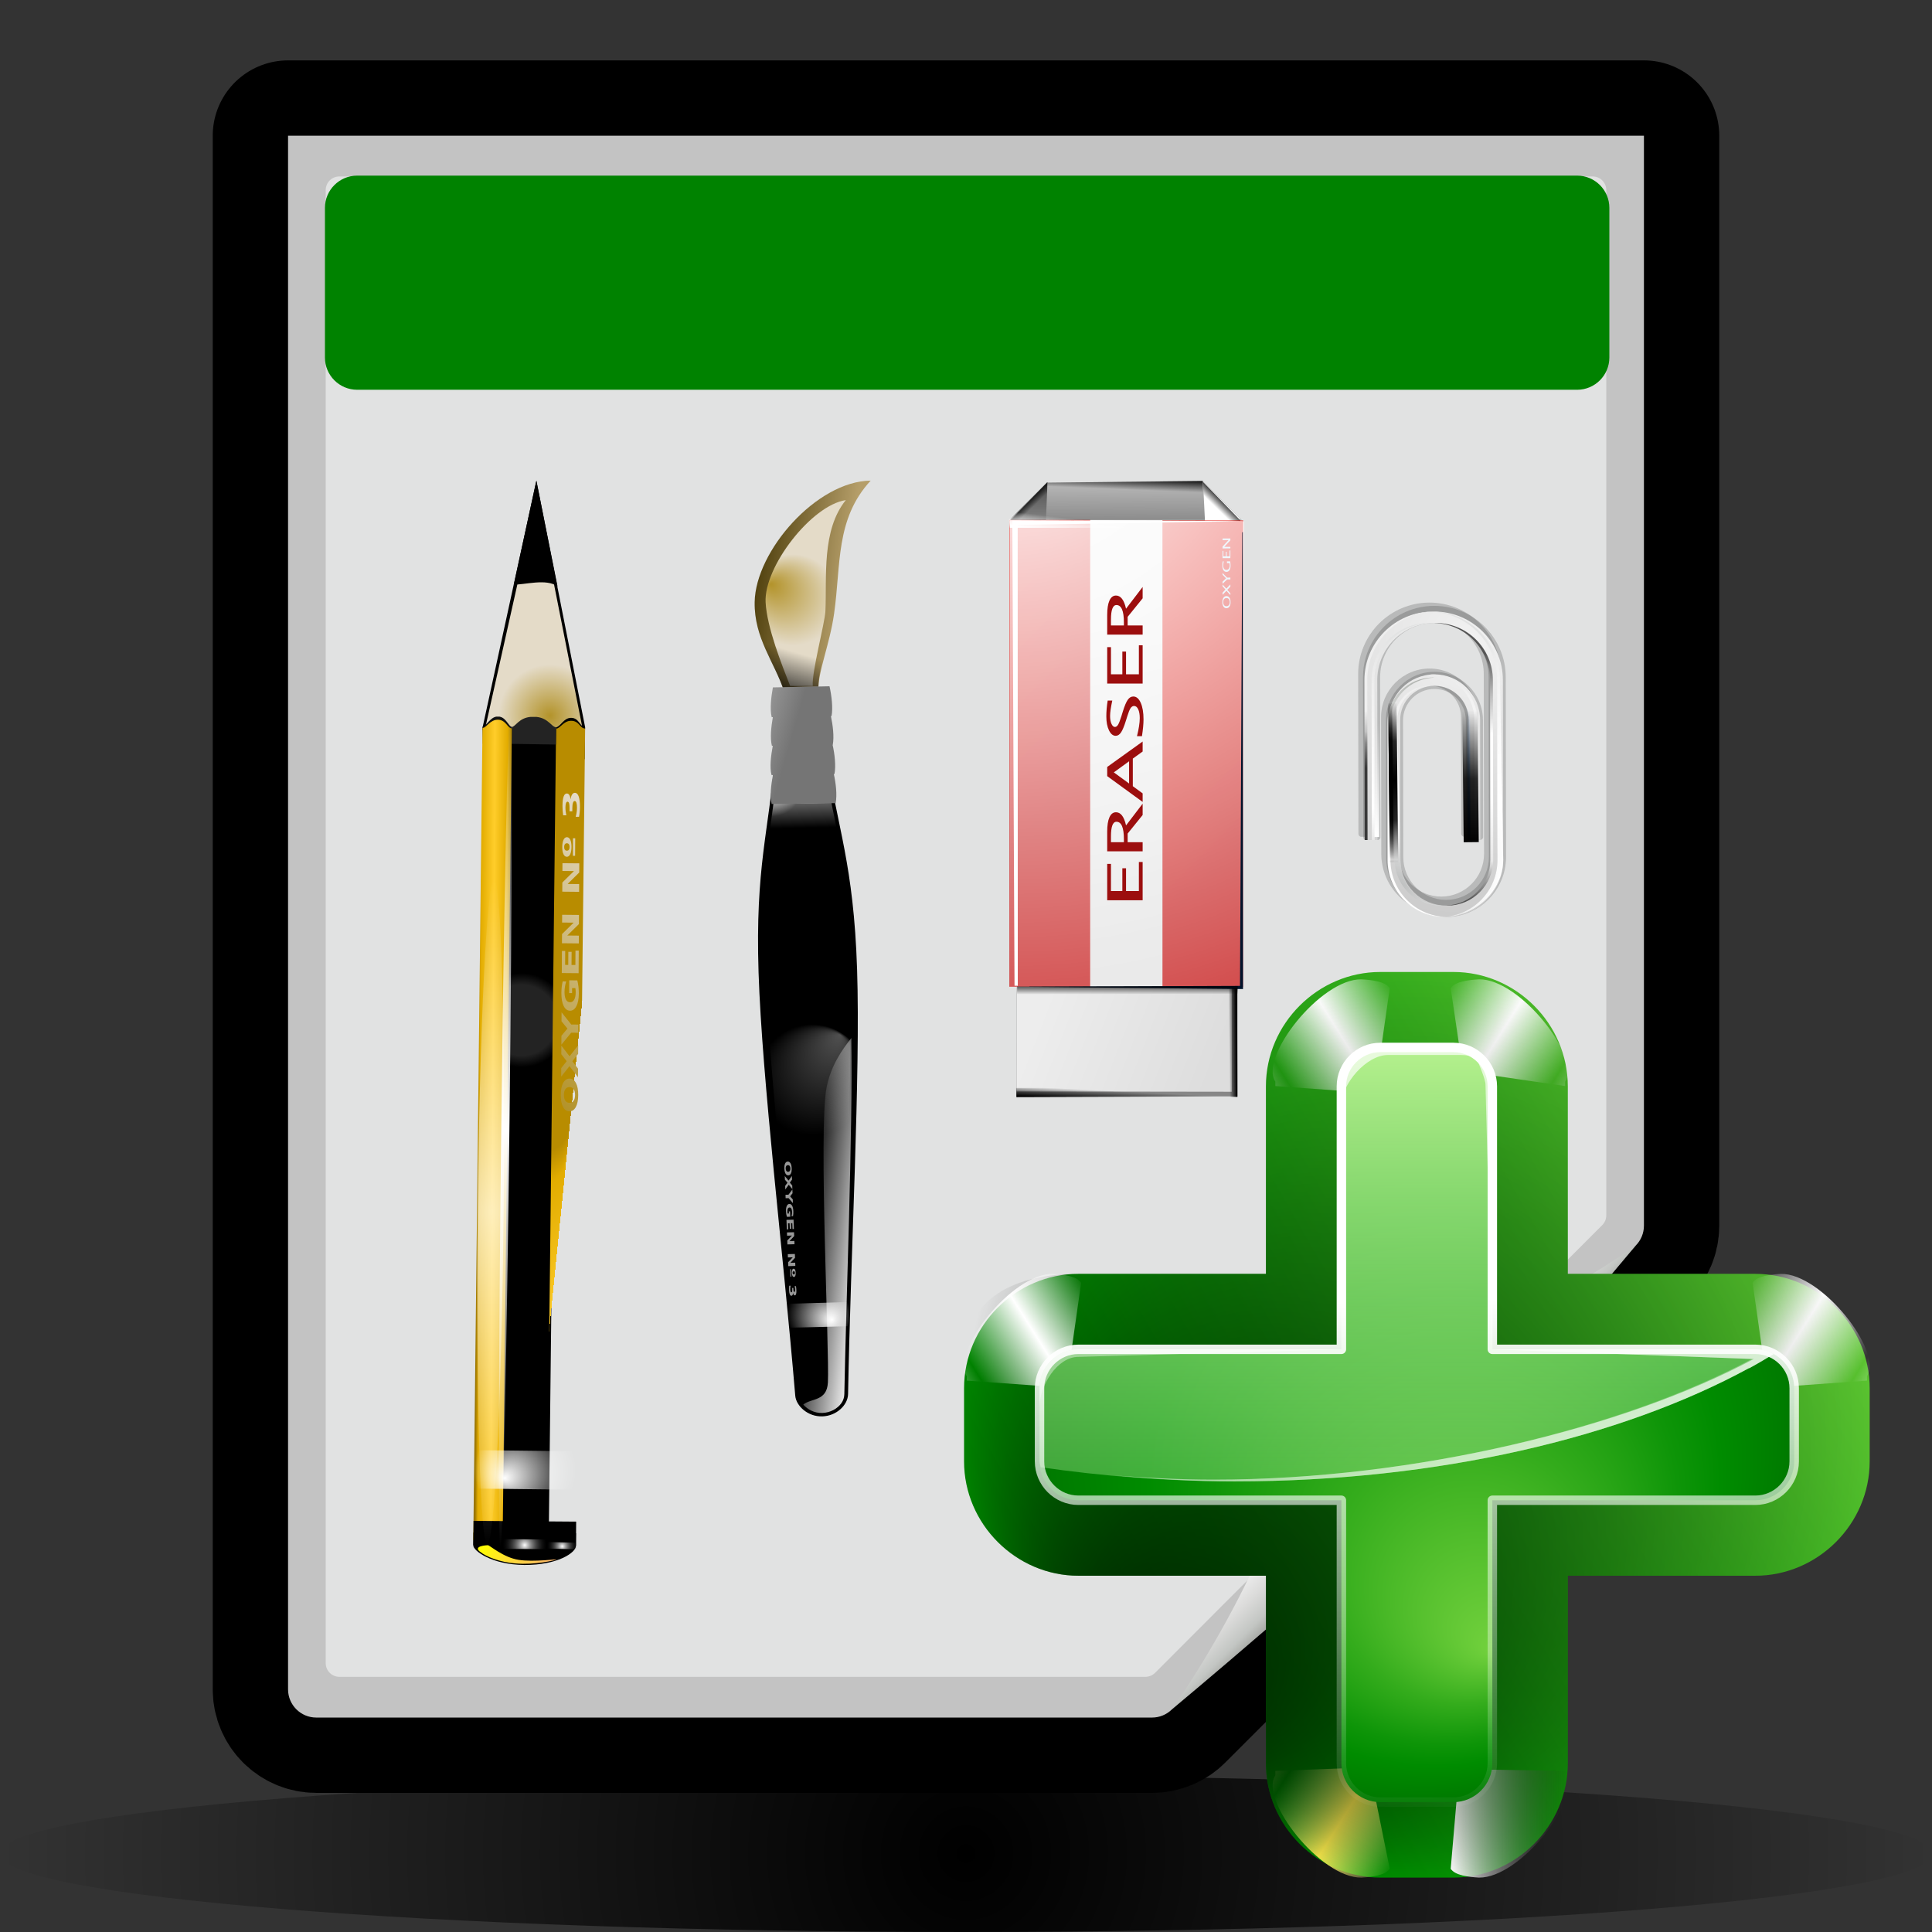 <?xml version="1.0" standalone="no"?>
<!DOCTYPE svg PUBLIC "-//W3C//DTD SVG 20010904//EN" "http://www.w3.org/TR/2001/REC-SVG-20010904/DTD/svg10.dtd">
<!-- Created using Karbon14, part of koffice: http://www.koffice.org/karbon -->
<svg xmlns="http://www.w3.org/2000/svg" xmlns:xlink="http://www.w3.org/1999/xlink" width="128px" height="128px">
  <rect width="100%" height="100%" fill="#333333" stroke="none"/>
  <defs>
    <radialGradient id="defitem336" gradientUnits="userSpaceOnUse" cx="64" cy="122.812" fx="64" fy="122.812" r="64" >
      <stop stop-color="#000000" offset="0" stop-opacity="1" />
      <stop stop-color="#000000" offset="1" stop-opacity="0" />
    </radialGradient>
    <radialGradient id="defitem337" gradientUnits="userSpaceOnUse" cx="99.558" cy="106.593" fx="4.113" fy="1.505" r="130.591" >
      <stop stop-color="#f2f2f2" offset="0" stop-opacity="1" />
      <stop stop-color="#c3c3c3" offset="1" stop-opacity="1" />
    </radialGradient>
    <radialGradient id="defitem338" gradientUnits="userSpaceOnUse" cx="98.297" cy="105.043" fx="6.236" fy="3.557" r="125.96" >
      <stop stop-color="#525456" offset="0" stop-opacity="1" />
      <stop stop-color="#89898c" offset="0.114" stop-opacity="1" />
      <stop stop-color="#ebebeb" offset="0.203" stop-opacity="1" />
      <stop stop-color="#f9f9f9" offset="0.236" stop-opacity="1" />
      <stop stop-color="#ffffff" offset="0.272" stop-opacity="1" />
      <stop stop-color="#f9f9f9" offset="0.531" stop-opacity="1" />
      <stop stop-color="#ebebeb" offset="0.845" stop-opacity="1" />
      <stop stop-color="#e1e2e2" offset="1" stop-opacity="1" />
    </radialGradient>
    <linearGradient id="defitem339" gradientUnits="userSpaceOnUse" x1="93.944" y1="98.822" x2="86.458" y2="91.336" >
      <stop stop-color="#878985" offset="0" stop-opacity="1" />
      <stop stop-color="#8c8e89" offset="0.007" stop-opacity="1" />
      <stop stop-color="#aaaca8" offset="0.067" stop-opacity="1" />
      <stop stop-color="#c3c6c3" offset="0.135" stop-opacity="1" />
      <stop stop-color="#dbdbda" offset="0.265" stop-opacity="1" />
      <stop stop-color="#ebebeb" offset="0.376" stop-opacity="1" />
      <stop stop-color="#f6f6f6" offset="0.487" stop-opacity="1" />
      <stop stop-color="#fdfdfd" offset="0.632" stop-opacity="1" />
      <stop stop-color="#ffffff" offset="1" stop-opacity="1" />
    </linearGradient>
    <radialGradient id="defitem340" gradientUnits="userSpaceOnUse" cx="36.427" cy="47.42" fx="36.427" fy="47.42" r="3.4" >
      <stop stop-color="#b3932a" offset="0" stop-opacity="1" />
      <stop stop-color="#e4dbc8" offset="1" stop-opacity="1" />
    </radialGradient>
    <radialGradient id="defitem341" gradientUnits="userSpaceOnUse" cx="34.548" cy="67.591" fx="34.548" fy="67.591" r="3.121" >
      <stop stop-color="#232323" offset="0" stop-opacity="1" />
      <stop stop-color="#232323" offset="0.5" stop-opacity="1" />
      <stop stop-color="#232323" offset="0.75" stop-opacity="1" />
      <stop stop-color="#000000" offset="1" stop-opacity="1" />
    </radialGradient>
    <radialGradient id="defitem342" gradientUnits="userSpaceOnUse" cx="35.806" cy="74.398" fx="35.032" fy="101.609" r="1.949" >
      <stop stop-color="#9a7500" offset="0" stop-opacity="1" />
      <stop stop-color="#e2ac00" offset="0.093" stop-opacity="1" />
      <stop stop-color="#ffcd2a" offset="0.504" stop-opacity="1" />
      <stop stop-color="#e2ac00" offset="0.916" stop-opacity="1" />
      <stop stop-color="#b88c00" offset="1" stop-opacity="1" />
    </radialGradient>
    <linearGradient id="defitem343" gradientUnits="userSpaceOnUse" x1="31.599" y1="74.862" x2="33.675" y2="74.873" >
      <stop stop-color="#9a7500" offset="0" stop-opacity="1" />
      <stop stop-color="#e2ac00" offset="0.093" stop-opacity="1" />
      <stop stop-color="#ffcd2a" offset="0.504" stop-opacity="1" />
      <stop stop-color="#e2ac00" offset="0.916" stop-opacity="1" />
      <stop stop-color="#b88c00" offset="1" stop-opacity="1" />
    </linearGradient>
    <radialGradient id="defitem344" gradientUnits="userSpaceOnUse" cx="32.509" cy="80.278" fx="32.509" fy="80.278" r="22.065" >
      <stop stop-color="#ffffff" offset="0" stop-opacity="0.683" />
      <stop stop-color="#ffffff" offset="1" stop-opacity="0" />
    </radialGradient>
    <radialGradient id="defitem345" gradientUnits="userSpaceOnUse" cx="33.479" cy="74.857" fx="33.479" fy="74.857" r="27.646" >
      <stop stop-color="#ffffff" offset="0" stop-opacity="1" />
      <stop stop-color="#ffffff" offset="1" stop-opacity="0" />
    </radialGradient>
    <radialGradient id="defitem346" gradientUnits="userSpaceOnUse" cx="34.814" cy="97.395" fx="33.415" fy="97.938" r="3.379" >
      <stop stop-color="#ffffff" offset="0" stop-opacity="1" />
      <stop stop-color="#ffffff" offset="1" stop-opacity="0" />
    </radialGradient>
    <radialGradient id="defitem347" gradientUnits="userSpaceOnUse" cx="34.764" cy="102.367" fx="34.764" fy="102.367" r="1.466" >
      <stop stop-color="#ffffff" offset="0" stop-opacity="1" />
      <stop stop-color="#232323" offset="1" stop-opacity="0" />
    </radialGradient>
    <linearGradient id="defitem348" gradientUnits="userSpaceOnUse" x1="32.675" y1="101.493" x2="35.81" y2="104.45" >
      <stop stop-color="#ffff00" offset="0" stop-opacity="1" />
      <stop stop-color="#ffb66d" offset="1" stop-opacity="1" />
    </linearGradient>
    <linearGradient id="defitem349" gradientUnits="userSpaceOnUse" x1="32.363" y1="67.969" x2="43.223" y2="58.044" >
      <stop stop-color="#b3932a" offset="0" stop-opacity="1" />
      <stop stop-color="#e4dbc8" offset="1" stop-opacity="1" />
    </linearGradient>
    <radialGradient id="defitem350" gradientUnits="userSpaceOnUse" cx="20.268" cy="43.284" fx="20.268" fy="43.284" r="29.772" >
      <stop stop-color="#ffffff" offset="0" stop-opacity="1" />
      <stop stop-color="#ffffff" offset="1" stop-opacity="0" />
    </radialGradient>
    <radialGradient id="defitem351" gradientUnits="userSpaceOnUse" cx="37.25" cy="102.447" fx="37.25" fy="102.447" r="1.005" >
      <stop stop-color="#ffffff" offset="0" stop-opacity="1" />
      <stop stop-color="#232323" offset="1" stop-opacity="0" />
    </radialGradient>
    <radialGradient id="defitem352" gradientUnits="userSpaceOnUse" cx="53.807" cy="71.549" fx="55.661" fy="68.563" r="3.676" >
      <stop stop-color="#505050" offset="0" stop-opacity="1" />
      <stop stop-color="#000000" offset="1" stop-opacity="1" />
    </radialGradient>
    <linearGradient id="defitem353" gradientUnits="userSpaceOnUse" x1="50.222" y1="38.557" x2="55.98" y2="39.317" >
      <stop stop-color="#544411" offset="0" stop-opacity="1" />
      <stop stop-color="#b59e69" offset="1" stop-opacity="1" />
    </linearGradient>
    <radialGradient id="defitem354" gradientUnits="userSpaceOnUse" cx="52.553" cy="39.748" fx="51.056" fy="38.694" r="3.026" >
      <stop stop-color="#b3932a" offset="0" stop-opacity="1" />
      <stop stop-color="#e4dbc8" offset="1" stop-opacity="1" />
    </radialGradient>
    <radialGradient id="defitem355" gradientUnits="userSpaceOnUse" cx="51.077" cy="51.905" fx="51.077" fy="51.905" r="2.196" >
      <stop stop-color="#ffffff" offset="0" stop-opacity="1" />
      <stop stop-color="#ffffff" offset="1" stop-opacity="0" />
    </radialGradient>
    <linearGradient id="defitem356" gradientUnits="userSpaceOnUse" x1="56.859" y1="88.097" x2="52.404" y2="87.576" >
      <stop stop-color="#ffffff" offset="0" stop-opacity="1" />
      <stop stop-color="#ffffff" offset="1" stop-opacity="0" />
    </linearGradient>
    <radialGradient id="defitem357" gradientUnits="userSpaceOnUse" cx="54.248" cy="87.121" fx="55.13" fy="87.445" r="2.111" >
      <stop stop-color="#ffffff" offset="0" stop-opacity="1" />
      <stop stop-color="#ffffff" offset="1" stop-opacity="0" />
    </radialGradient>
    <linearGradient id="defitem358" gradientUnits="userSpaceOnUse" x1="52.84" y1="50.463" x2="52.938" y2="54.865" >
      <stop stop-color="#ffffff" offset="0" stop-opacity="1" />
      <stop stop-color="#ffffff" offset="1" stop-opacity="0" />
    </linearGradient>
    <linearGradient id="defitem359" gradientUnits="userSpaceOnUse" x1="51.801" y1="46.78" x2="52.825" y2="43.242" >
      <stop stop-color="#000000" offset="0" stop-opacity="1" />
      <stop stop-color="#000000" offset="1" stop-opacity="0" />
    </linearGradient>
    <radialGradient id="defitem360" gradientUnits="userSpaceOnUse" cx="53.085" cy="46.482" fx="53.91" fy="46.783" r="1.973" >
      <stop stop-color="#ffffff" offset="0" stop-opacity="1" />
      <stop stop-color="#ffffff" offset="1" stop-opacity="0" />
    </radialGradient>
    <radialGradient id="defitem361" gradientUnits="userSpaceOnUse" cx="53.131" cy="48.39" fx="53.936" fy="48.647" r="2.008" >
      <stop stop-color="#ffffff" offset="0" stop-opacity="1" />
      <stop stop-color="#ffffff" offset="1" stop-opacity="0" />
    </radialGradient>
    <radialGradient id="defitem362" gradientUnits="userSpaceOnUse" cx="53.178" cy="50.322" fx="53.697" fy="50.63" r="2.077" >
      <stop stop-color="#ffffff" offset="0" stop-opacity="1" />
      <stop stop-color="#ffffff" offset="1" stop-opacity="0" />
    </radialGradient>
    <radialGradient id="defitem363" gradientUnits="userSpaceOnUse" cx="53.225" cy="52.246" fx="53.572" fy="52.471" r="2.111" >
      <stop stop-color="#ffffff" offset="0" stop-opacity="1" />
      <stop stop-color="#ffffff" offset="1" stop-opacity="0" />
    </radialGradient>
    <linearGradient id="defitem364" gradientUnits="userSpaceOnUse" x1="46.799" y1="48.456" x2="52.14" y2="50" >
      <stop stop-color="#c3c3c3" offset="0" stop-opacity="1" />
      <stop stop-color="#757575" offset="1" stop-opacity="1" />
    </linearGradient>
    <linearGradient id="defitem365" gradientUnits="userSpaceOnUse" x1="75.661" y1="34.73" x2="75.666" y2="31.866" >
      <stop stop-color="#878787" offset="0" stop-opacity="1" />
      <stop stop-color="#878787" offset="1" stop-opacity="0" />
    </linearGradient>
    <linearGradient id="defitem366" gradientUnits="userSpaceOnUse" x1="80.175" y1="71.468" x2="68.96" y2="67.086" >
      <stop stop-color="#dddddd" offset="0" stop-opacity="1" />
      <stop stop-color="#ededed" offset="1" stop-opacity="1" />
    </linearGradient>
    <linearGradient id="defitem367" gradientUnits="userSpaceOnUse" x1="72.823" y1="39.354" x2="77.421" y2="61.613" >
      <stop stop-color="#ededed" offset="0" stop-opacity="1" />
      <stop stop-color="#dfdfdf" offset="1" stop-opacity="1" />
    </linearGradient>
    <linearGradient id="defitem368" gradientUnits="userSpaceOnUse" x1="69.15" y1="31.987" x2="69.606" y2="32.458" >
      <stop stop-color="#000000" offset="0" stop-opacity="1" />
      <stop stop-color="#000000" offset="1" stop-opacity="0" />
    </linearGradient>
    <linearGradient id="defitem369" gradientUnits="userSpaceOnUse" x1="71.144" y1="52.171" x2="60.147" y2="41.173" >
      <stop stop-color="#bf0202" offset="0" stop-opacity="1" />
      <stop stop-color="#e20800" offset="1" stop-opacity="1" />
    </linearGradient>
    <linearGradient id="defitem370" gradientUnits="userSpaceOnUse" x1="80.029" y1="31.977" x2="79.461" y2="32.561" >
      <stop stop-color="#000000" offset="0" stop-opacity="1" />
      <stop stop-color="#000000" offset="1" stop-opacity="0" />
    </linearGradient>
    <linearGradient id="defitem371" gradientUnits="userSpaceOnUse" x1="80.484" y1="57.709" x2="69.03" y2="46.256" >
      <stop stop-color="#bf0202" offset="0" stop-opacity="1" />
      <stop stop-color="#e20800" offset="1" stop-opacity="1" />
    </linearGradient>
    <radialGradient id="defitem372" gradientUnits="userSpaceOnUse" cx="67.323" cy="25.443" fx="67.323" fy="25.443" r="60.861" >
      <stop stop-color="#ffffff" offset="0" stop-opacity="1" />
      <stop stop-color="#ffffff" offset="1" stop-opacity="0" />
    </radialGradient>
    <linearGradient id="defitem373" gradientUnits="userSpaceOnUse" x1="81.94" y1="70.509" x2="81.446" y2="70.515" >
      <stop stop-color="#000000" offset="0" stop-opacity="1" />
      <stop stop-color="#000000" offset="1" stop-opacity="0" />
    </linearGradient>
    <linearGradient id="defitem374" gradientUnits="userSpaceOnUse" x1="71.955" y1="72.842" x2="71.988" y2="72.187" >
      <stop stop-color="#000000" offset="0" stop-opacity="1" />
      <stop stop-color="#000000" offset="1" stop-opacity="0" />
    </linearGradient>
    <linearGradient id="defitem375" gradientUnits="userSpaceOnUse" x1="79.329" y1="31.778" x2="79.296" y2="32.619" >
      <stop stop-color="#000000" offset="0" stop-opacity="1" />
      <stop stop-color="#000000" offset="1" stop-opacity="0" />
    </linearGradient>
    <linearGradient id="defitem376" gradientUnits="userSpaceOnUse" x1="68.268" y1="34.981" x2="68.385" y2="34.044" >
      <stop stop-color="#ffffff" offset="0" stop-opacity="1" />
      <stop stop-color="#ffffff" offset="1" stop-opacity="0" />
    </linearGradient>
    <linearGradient id="defitem377" gradientUnits="userSpaceOnUse" x1="75.215" y1="65.054" x2="75.215" y2="65.893" >
      <stop stop-color="#000000" offset="0" stop-opacity="1" />
      <stop stop-color="#000000" offset="1" stop-opacity="0" />
    </linearGradient>
    <radialGradient id="defitem378" gradientUnits="userSpaceOnUse" cx="97.296" cy="42.595" fx="97.296" fy="42.595" r="22.384" >
      <stop stop-color="#f2f2f2" offset="0" stop-opacity="1" />
      <stop stop-color="#c3c3c3" offset="1" stop-opacity="1" />
    </radialGradient>
    <linearGradient id="defitem379" gradientUnits="userSpaceOnUse" x1="95.243" y1="58.674" x2="95.214" y2="41.653" >
      <stop stop-color="#b6b8b8" offset="0" stop-opacity="1" />
      <stop stop-color="#ebebeb" offset="0.189" stop-opacity="1" />
      <stop stop-color="#f9f9f9" offset="0.257" stop-opacity="1" />
      <stop stop-color="#ffffff" offset="0.301" stop-opacity="1" />
      <stop stop-color="#f9f9f9" offset="0.531" stop-opacity="1" />
      <stop stop-color="#ebebeb" offset="0.845" stop-opacity="1" />
      <stop stop-color="#e1e2e2" offset="1" stop-opacity="1" />
    </linearGradient>
    <linearGradient id="defitem380" gradientUnits="userSpaceOnUse" x1="96.211" y1="44.042" x2="96.23" y2="55.416" >
      <stop stop-color="#70a8f4" offset="0.25" stop-opacity="0" />
      <stop stop-color="#0056ae" offset="1" stop-opacity="1" />
    </linearGradient>
    <linearGradient id="defitem381" gradientUnits="userSpaceOnUse" x1="96.965" y1="42.321" x2="96.994" y2="59.645" >
      <stop stop-color="#545454" offset="0.053" stop-opacity="1" />
      <stop stop-color="#bababa" offset="0.211" stop-opacity="1" />
      <stop stop-color="#ffffff" offset="0.363" stop-opacity="1" />
      <stop stop-color="#ffffff" offset="0.603" stop-opacity="1" />
      <stop stop-color="#e8e8e8" offset="0.85" stop-opacity="1" />
      <stop stop-color="#545454" offset="1" stop-opacity="1" />
    </linearGradient>
    <linearGradient id="defitem382" gradientUnits="userSpaceOnUse" x1="92.708" y1="41.37" x2="92.731" y2="55.369" >
      <stop stop-color="#efefef" offset="0.408" stop-opacity="1" />
      <stop stop-color="#c3c3c3" offset="0.506" stop-opacity="1" />
      <stop stop-color="#898989" offset="0.56" stop-opacity="1" />
      <stop stop-color="#383838" offset="0.679" stop-opacity="1" />
    </linearGradient>
    <linearGradient id="defitem383" gradientUnits="userSpaceOnUse" x1="93.846" y1="43.619" x2="93.875" y2="60.417" >
      <stop stop-color="#878985" offset="0" stop-opacity="1" />
      <stop stop-color="#8c8e89" offset="0.007" stop-opacity="1" />
      <stop stop-color="#aaaca8" offset="0.067" stop-opacity="1" />
      <stop stop-color="#c3c6c3" offset="0.135" stop-opacity="1" />
      <stop stop-color="#dbdbda" offset="0.265" stop-opacity="1" />
      <stop stop-color="#ebebeb" offset="0.376" stop-opacity="1" />
      <stop stop-color="#f6f6f6" offset="0.487" stop-opacity="1" />
      <stop stop-color="#fdfdfd" offset="0.632" stop-opacity="1" />
      <stop stop-color="#ffffff" offset="1" stop-opacity="1" />
    </linearGradient>
    <linearGradient id="defitem384" gradientUnits="userSpaceOnUse" x1="100.941" y1="54.507" x2="94.525" y2="52.048" >
      <stop stop-color="#ffffff" offset="0" stop-opacity="1" />
      <stop stop-color="#ffffff" offset="1" stop-opacity="0" />
    </linearGradient>
    <linearGradient id="defitem385" gradientUnits="userSpaceOnUse" x1="97.709" y1="56.089" x2="97.694" y2="47.086" >
      <stop stop-color="#000000" offset="0" stop-opacity="1" />
      <stop stop-color="#000000" offset="0.5" stop-opacity="0.845" />
      <stop stop-color="#000000" offset="1" stop-opacity="0" />
    </linearGradient>
    <linearGradient id="defitem386" gradientUnits="userSpaceOnUse" x1="92.165" y1="51.718" x2="92.281" y2="46.49" spreadMethod="reflect" >
      <stop stop-color="#000000" offset="0" stop-opacity="1" />
      <stop stop-color="#000000" offset="0.5" stop-opacity="0.845" />
      <stop stop-color="#000000" offset="1" stop-opacity="0" />
    </linearGradient>
    <linearGradient id="defitem387" gradientUnits="userSpaceOnUse" x1="91.386" y1="55.306" x2="88.078" y2="49.954" >
      <stop stop-color="#ffffff" offset="0" stop-opacity="1" />
      <stop stop-color="#ffffff" offset="1" stop-opacity="0" />
    </linearGradient>
    <linearGradient id="defitem388" gradientUnits="userSpaceOnUse" x1="92.165" y1="51.718" x2="92.281" y2="46.49" spreadMethod="reflect" >
      <stop stop-color="#000000" offset="0" stop-opacity="1" />
      <stop stop-color="#000000" offset="0.5" stop-opacity="0.845" />
      <stop stop-color="#000000" offset="1" stop-opacity="0" />
    </linearGradient>
    <linearGradient id="defitem389" gradientUnits="userSpaceOnUse" x1="131.674" y1="85.282" x2="70.84" y2="120.405" >
      <stop stop-color="#72d13d" offset="0" stop-opacity="1" />
      <stop stop-color="#34ac1c" offset="0.355" stop-opacity="1" />
      <stop stop-color="#0e9508" offset="0.619" stop-opacity="1" />
      <stop stop-color="#008c00" offset="0.757" stop-opacity="1" />
      <stop stop-color="#007900" offset="1" stop-opacity="1" />
    </linearGradient>
    <linearGradient id="defitem390" gradientUnits="userSpaceOnUse" x1="87.782" y1="66.931" x2="83.871" y2="69.396" spreadMethod="reflect" >
      <stop stop-color="#ffffff" offset="0" stop-opacity="1" />
      <stop stop-color="#ffffff" offset="1" stop-opacity="0" />
    </linearGradient>
    <linearGradient id="defitem391" gradientUnits="userSpaceOnUse" x1="100.405" y1="66.931" x2="104.316" y2="69.396" spreadMethod="reflect" >
      <stop stop-color="#ffffff" offset="0" stop-opacity="1" />
      <stop stop-color="#ffffff" offset="1" stop-opacity="0" />
    </linearGradient>
    <linearGradient id="defitem392" gradientUnits="userSpaceOnUse" x1="87.782" y1="122.347" x2="83.871" y2="119.881" spreadMethod="reflect" >
      <stop stop-color="#ffef4d" offset="0" stop-opacity="1" />
      <stop stop-color="#f8ffa0" offset="1" stop-opacity="0" />
    </linearGradient>
    <linearGradient id="defitem393" gradientUnits="userSpaceOnUse" x1="96.113" y1="120.806" x2="103.871" y2="120.806" >
      <stop stop-color="#ffffff" offset="0" stop-opacity="1" />
      <stop stop-color="#232323" offset="1" stop-opacity="0" />
    </linearGradient>
    <linearGradient id="defitem394" gradientUnits="userSpaceOnUse" x1="120.405" y1="86.446" x2="124.316" y2="88.911" spreadMethod="reflect" >
      <stop stop-color="#ffffff" offset="0" stop-opacity="1" />
      <stop stop-color="#ffffff" offset="1" stop-opacity="0" />
    </linearGradient>
    <radialGradient id="defitem395" gradientUnits="userSpaceOnUse" cx="93.871" cy="94.396" fx="73.871" fy="114.396" r="30" >
      <stop stop-color="#000000" offset="0" stop-opacity="0.779" />
      <stop stop-color="#000000" offset="1" stop-opacity="0" />
    </radialGradient>
    <linearGradient id="defitem396" gradientUnits="userSpaceOnUse" x1="67.338" y1="86.446" x2="63.427" y2="88.911" spreadMethod="reflect" >
      <stop stop-color="#ffffff" offset="0" stop-opacity="1" />
      <stop stop-color="#ffffff" offset="1" stop-opacity="0" />
    </linearGradient>
    <radialGradient id="defitem397" gradientUnits="userSpaceOnUse" cx="93.871" cy="94.396" fx="98.871" fy="109.396" r="25" >
      <stop stop-color="#72d13d" offset="0" stop-opacity="1" />
      <stop stop-color="#34ac1c" offset="0.355" stop-opacity="1" />
      <stop stop-color="#0e9508" offset="0.619" stop-opacity="1" />
      <stop stop-color="#008c00" offset="0.757" stop-opacity="1" />
      <stop stop-color="#007900" offset="1" stop-opacity="1" />
    </radialGradient>
    <linearGradient id="defitem398" gradientUnits="userSpaceOnUse" x1="85.113" y1="65.07" x2="85.113" y2="124.409" >
      <stop stop-color="#caff9c" offset="0" stop-opacity="1" />
      <stop stop-color="#64c170" offset="1" stop-opacity="0" />
    </linearGradient>
    <linearGradient id="defitem399" gradientUnits="userSpaceOnUse" x1="78.871" y1="54.396" x2="85.1" y2="109.398" >
      <stop stop-color="#ffffff" offset="0" stop-opacity="1" />
      <stop stop-color="#ffffff" offset="1" stop-opacity="0" />
    </linearGradient>
    <linearGradient id="defitem400" gradientUnits="userSpaceOnUse" x1="103.871" y1="109.396" x2="88.871" y2="79.396" >
      <stop stop-color="#ffffff" offset="0" stop-opacity="1" />
      <stop stop-color="#ffffff" offset="1" stop-opacity="0" />
    </linearGradient>
    <linearGradient id="defitem401" gradientUnits="userSpaceOnUse" x1="90.899" y1="86.287" x2="91.494" y2="120.779" >
      <stop stop-color="#ffffff" offset="0" stop-opacity="1" />
      <stop stop-color="#ffffff" offset="1" stop-opacity="0" />
    </linearGradient>
  </defs>
  <g id="Layer">
    <g id="Layer">
      <g id="layer1">
        <g id="g27934">
          <g id="g27936">
            <path id="path3945" fill="#000000" d=""  />
          </g>
          <path id="path3081" fill="#000000" d=""  />
          <g id="layer2">
          </g>
          <g id="layer3">
          </g>
          <g id="layer4">
          </g>
          <path id="path2167" fill="#000000" d=""  />
          <g id="g3036">
            <path id="path4922" fill="#000000" d=""  />
          </g>
          <path id="path4924" fill="#000000" d=""  />
          <g id="g4926">
          </g>
          <g id="g4928">
          </g>
          <g id="g4930">
          </g>
          <path id="path10095" fill="#000000" d=""  />
          <path id="path2191" fill="#ffffff" fill-opacity="0.757" stroke-width="0.5" stroke-linecap="round" stroke-linejoin="round" d="M517.12 -78.822L517.12 -81.617L517.12 -78.822Z"  />
          <path id="path2985" fill="#ffffff" fill-opacity="0.757" stroke-width="0.5" stroke-linecap="round" stroke-linejoin="round" d="M360.112 -148.458L360.112 -151.252L360.112 -148.458Z"  />
          <path id="path3206" fill="#ffffff" fill-opacity="0.757" stroke-width="0.5" stroke-linecap="round" stroke-linejoin="round" d="M240.61 -235.088L240.61 -237.883L240.61 -235.088Z"  />
          <g id="g2878">
          </g>
          <g id="g4938">
          </g>
          <path id="path3946" fill="#ffffff" fill-opacity="0.757" stroke-width="0.5" stroke-linecap="round" stroke-linejoin="round" d="M487.201 -169.333L487.201 -172.127L487.201 -169.333Z"  />
          <path id="path1561" fill="#ffffff" fill-opacity="0.757" stroke-width="0.5" stroke-linecap="round" stroke-linejoin="round" d="M394.577 -95.439L394.577 -96.966L394.577 -95.439Z"  />
          <path fill="#ffffff" stroke-width="3.632" stroke-linecap="round" stroke-linejoin="round" d="M337.092 -152.039L337.092 -152.039L338.092 -152.039L338.092 -152.039L337.092 -152.039Z"  />
          <path fill="#ffffff" stroke-width="3.632" stroke-linecap="round" stroke-linejoin="round" d="M301.965 -179.567L301.965 -179.567L302.965 -179.567L302.965 -179.567L301.965 -179.567Z"  />
          <path id="path2494" fill="#ffffff" fill-opacity="0.757" stroke-width="0.5" stroke-linecap="round" stroke-linejoin="round" d="M143.028 -252.783L143.028 -255.577L143.028 -252.783Z"  />
          <g id="g4640">
          </g>
          <g id="g4646">
          </g>
          <g id="g4730">
          </g>
          <g id="g4748">
          </g>
          <path id="path4226" fill="#ffffff" fill-opacity="0.757" stroke-width="0.5" stroke-linecap="round" stroke-linejoin="round" d="M412.243 34.494L412.243 31.699L412.243 34.494Z"  />
          <g id="g31194">
            <g id="g31196">
              <path id="path31198" fill="#000000" d=""  />
            </g>
            <path id="path31200" fill="#000000" d=""  />
            <g id="g31202">
            </g>
            <g id="g31204">
            </g>
            <g id="g31206">
            </g>
            <g id="g8876">
              <path id="path8878" fill="#000000" d=""  />
            </g>
            <path id="path8880" fill="#000000" d=""  />
            <g id="g8882">
            </g>
            <g id="g8884">
            </g>
            <g id="g8886">
            </g>
            <g id="g6011">
              <path id="path6013" fill="#000000" d=""  />
            </g>
            <path id="path6015" fill="#000000" d=""  />
            <g id="g31217">
            </g>
            <g id="g6019">
            </g>
            <g id="g31220">
            </g>
            <path id="path6025" fill="#000000" d=""  />
            <path id="path6028" fill="url(#defitem336)" stroke-width="0" stroke-linecap="round" stroke-linejoin="round" d="M-2.76883e-05 122.812C-2.76883e-05 125.677 28.654 128 64 128C99.346 128 128 125.677 128 122.812C128 119.947 99.346 117.624 64 117.624C28.654 117.624 -2.76883e-05 119.947 -2.76883e-05 122.812L-2.76883e-05 122.812Z"  />
            <path id="path6210" fill="none" stroke="#000000" stroke-width="9.981" stroke-linejoin="round" d="M19.084 8.991L19.084 111.922C19.084 112.955 19.923 113.793 20.956 113.793L76.326 113.793C76.822 113.793 77.298 113.596 77.649 113.245L108.367 82.527C108.718 82.176 108.915 81.699 108.915 81.204L108.915 8.991L19.084 8.991Z"  />
            <path id="path6212" fill="none" stroke="#000000" stroke-width="7.486" stroke-linejoin="round" d="M19.084 8.991L19.084 111.922C19.084 112.955 19.923 113.793 20.956 113.793L76.326 113.793C76.822 113.793 77.298 113.596 77.649 113.245L108.367 82.527C108.718 82.176 108.915 81.699 108.915 81.204L108.915 8.991L19.084 8.991Z"  />
            <path id="path6214" fill="none" stroke="#000000" stroke-width="4.991" stroke-linejoin="round" d="M19.084 8.991L19.084 111.922C19.084 112.955 19.923 113.793 20.956 113.793L76.326 113.793C76.822 113.793 77.298 113.596 77.649 113.245L108.367 82.527C108.718 82.176 108.915 81.699 108.915 81.204L108.915 8.991L19.084 8.991Z"  />
            <path id="path6216" fill="none" stroke="#000000" stroke-width="2.495" stroke-linejoin="round" d="M19.084 8.991L19.084 111.922C19.084 112.955 19.923 113.793 20.956 113.793L76.326 113.793C76.822 113.793 77.298 113.596 77.649 113.245L108.367 82.527C108.718 82.176 108.915 81.699 108.915 81.204L108.915 8.991L19.084 8.991Z"  />
            <path id="path6218" fill="url(#defitem337)" d="M19.084 8.991L19.084 111.922C19.084 112.955 19.923 113.793 20.956 113.793L76.326 113.793C76.822 113.793 77.298 113.596 77.649 113.245L108.367 82.527C108.718 82.176 108.915 81.699 108.915 81.204L108.915 8.991L19.084 8.991Z"  />
            <path id="path6220" fill="url(#defitem338)" d="M22.482 11.69C21.985 11.69 21.58 12.096 21.58 12.594L21.58 110.19C21.58 110.689 21.985 111.094 22.482 111.094L75.888 111.094C76.126 111.094 76.359 110.998 76.527 110.829L106.156 81.163C106.324 80.994 106.42 80.762 106.42 80.524L106.42 12.594C106.42 12.096 106.016 11.69 105.518 11.69L22.482 11.69Z"  />
            <path id="path6222" fill="url(#defitem339)" d="M77.649 113.245C77.649 113.245 88.797 103.968 93.944 98.822C99.09 93.675 108.367 82.527 108.367 82.527C108.367 82.527 96.049 91.336 86.458 91.336C86.458 100.927 77.649 113.245 77.649 113.245Z"  />
            <path fill="#008200" stroke-width="2.7" stroke-linecap="round" stroke-linejoin="round" d="M23.664 25.823C22.485 25.823 21.528 24.866 21.528 23.687L21.528 13.771C21.528 12.592 22.485 11.635 23.664 11.635L104.488 11.635C105.667 11.635 106.624 12.592 106.624 13.771L106.624 23.687C106.624 24.866 105.667 25.823 104.488 25.823L23.664 25.823Z"  />
            <g id="g21865">
              <path id="path21867" fill="#000000" d=""  />
            </g>
            <path id="path21869" fill="#000000" d=""  />
            <g id="g21871">
            </g>
            <g id="g21873">
            </g>
            <g id="g21875">
            </g>
            <g id="g21877">
              <path id="path21879" fill="#000000" d=""  />
            </g>
            <path id="path21881" fill="#000000" d=""  />
            <g id="g21883">
            </g>
            <g id="g21885">
            </g>
            <g id="g21887">
            </g>
            <g id="g21889">
              <path id="path21891" fill="#000000" d=""  />
            </g>
            <path id="path21893" fill="#000000" d=""  />
            <g id="g21895">
            </g>
            <g id="g21897">
            </g>
            <g id="g21899">
            </g>
            <path id="path21901" fill="#000000" d=""  />
            <path id="path1987" fill="#ffffff" fill-opacity="0.757" stroke-width="0.5" stroke-linecap="round" stroke-linejoin="round" d="M251.078 -223.892L251.078 -226.686L251.078 -223.892Z"  />
            <path id="path1747" fill="#ffffff" fill-opacity="0.757" stroke-width="0.5" stroke-linecap="round" stroke-linejoin="round" d="M298.874 -339.216L298.874 -342.01L298.874 -339.216Z"  />
            <path fill="#ffffff" stroke-width="3.632" stroke-linecap="round" stroke-linejoin="round" d="M287.727 -311.473L287.727 -311.473L288.727 -311.473L288.727 -311.473L287.727 -311.473Z"  />
            <g id="g15719">
              <path id="path15721" fill="#000000" d=""  />
            </g>
            <path id="path15723" fill="#000000" d=""  />
            <g id="g15725">
            </g>
            <g id="g15727">
            </g>
            <g id="g15729">
            </g>
            <path id="path31261" fill="#000000" d=""  />
            <g id="g31263">
              <path id="path31265" fill="#000000" d=""  />
            </g>
            <path id="path31267" fill="#000000" d=""  />
            <g id="g31269">
            </g>
            <g id="g31271">
            </g>
            <g id="g31273">
            </g>
            <path id="path31275" fill="#000000" d=""  />
            <path id="path31277" fill="#ffffff" fill-opacity="0.757" stroke-width="0.5" stroke-linecap="round" stroke-linejoin="round" d="M202.287 -34.226L202.287 -37.021L202.287 -34.226Z"  />
            <path id="path31279" fill="#ffffff" fill-opacity="0.757" stroke-width="0.5" stroke-linecap="round" stroke-linejoin="round" d="M496.897 -96.417L496.897 -99.212L496.897 -96.417Z"  />
            <path id="path31281" fill="#ffffff" fill-opacity="0.757" stroke-width="0.5" stroke-linecap="round" stroke-linejoin="round" d="M339.888 -166.052L339.888 -168.847L339.888 -166.052Z"  />
            <path id="path31283" fill="#ffffff" fill-opacity="0.757" stroke-width="0.5" stroke-linecap="round" stroke-linejoin="round" d="M220.386 -252.682L220.386 -255.477L220.386 -252.682Z"  />
            <g id="g31285">
            </g>
            <g id="g31287">
            </g>
            <path id="path31289" fill="#ffffff" fill-opacity="0.757" stroke-width="0.5" stroke-linecap="round" stroke-linejoin="round" d="M466.977 -186.927L466.977 -189.722L466.977 -186.927Z"  />
            <path id="path31291" fill="#ffffff" fill-opacity="0.757" stroke-width="0.5" stroke-linecap="round" stroke-linejoin="round" d="M374.353 -113.033L374.353 -114.56L374.353 -113.033Z"  />
            <path fill="#ffffff" stroke-width="3.632" stroke-linecap="round" stroke-linejoin="round" d="M316.868 -169.633L316.868 -169.633L317.868 -169.633L317.868 -169.633L316.868 -169.633Z"  />
            <path fill="#ffffff" stroke-width="3.632" stroke-linecap="round" stroke-linejoin="round" d="M281.741 -197.161L281.741 -197.161L282.741 -197.161L282.741 -197.161L281.741 -197.161Z"  />
            <path id="path31296" fill="#ffffff" fill-opacity="0.757" stroke-width="0.5" stroke-linecap="round" stroke-linejoin="round" d="M122.804 -270.377L122.804 -273.172L122.804 -270.377Z"  />
            <g id="g31298">
            </g>
            <g id="g31300">
            </g>
            <g id="g31302">
            </g>
            <g id="g31304">
            </g>
            <path id="path31306" fill="#ffffff" fill-opacity="0.757" stroke-width="0.5" stroke-linecap="round" stroke-linejoin="round" d="M392.019 16.899L392.019 14.105L392.019 16.899Z"  />
          </g>
          <g id="g4598">
            <path id="path4600" fill="#000000" stroke-width="0.605" d="M31.354 102.385C31.35 102.732 32.558 103.668 34.74 103.683C36.944 103.698 38.149 102.866 38.154 102.43C38.157 102.147 38.159 101.863 38.162 101.58C35.896 101.565 33.629 101.55 31.362 101.534C31.359 101.818 31.357 102.101 31.354 102.385C31.354 102.385 31.354 102.385 31.354 102.385"  fill-rule="evenodd" />
            <path id="path4602" fill="#000000" stroke="#000000" stroke-width="0" d="M35.537 31.843L38.768 48.187L38.767 48.3L31.965 48.375L31.967 48.221L35.537 31.843Z"  fill-rule="evenodd" />
            <path id="path4604" fill="url(#defitem340)" stroke="#000000" stroke-width="0" d="M35.566 32.956L38.582 48.192L38.581 48.305L32.151 48.369L32.152 48.215L35.566 32.956Z"  fill-rule="evenodd" />
            <path id="path4606" fill="url(#defitem341)" stroke-width="0.303" stroke-linecap="round" stroke-linejoin="round" d="M35.373 47.684C36.212 47.689 36.521 48.276 36.821 48.278C36.869 48.278 36.917 48.261 36.963 48.238L36.353 102.078L33.056 102.056L33.667 48.114C33.741 48.196 33.817 48.258 33.912 48.258C34.186 48.26 34.53 47.678 35.373 47.684Z"  />
            <path id="path4608" fill="#000000" stroke-width="0.303" stroke-linecap="round" stroke-linejoin="round" d="M36.821 50.287L36.843 48.181C37.127 48.159 37.335 47.555 37.838 47.559C38.381 47.562 38.407 48.163 38.758 48.168L38.736 50.3L36.821 50.287Z"  />
            <path id="path4610" fill="url(#defitem342)" stroke-width="0.303" stroke-linecap="round" stroke-linejoin="round" d="M36.232 102.077L36.842 48.278C37.128 48.256 37.335 47.75 37.841 47.754C38.387 47.757 38.414 48.261 38.767 48.265L38.157 102.09L36.232 102.077Z"  />
            <path id="path4612" fill="#232323" stroke-width="0.303" stroke-linecap="round" stroke-linejoin="round" d="M33.902 49.282L33.913 48.201L33.913 48.161C34.144 48.155 34.376 47.561 35.16 47.495L35.202 47.495L35.5 47.497L35.542 47.497C36.334 47.574 36.546 48.178 36.845 48.181L36.831 49.328L33.902 49.282Z"  />
            <path id="path4614" fill="#111111" stroke-width="0.303" stroke-linecap="round" stroke-linejoin="round" d="M31.986 49.28L31.967 48.219C31.978 48.219 31.979 48.129 31.99 48.129C32.205 48.13 32.452 47.551 32.879 47.48L32.915 47.48L33.078 47.481L33.099 47.481C33.539 47.555 33.689 48.121 33.913 48.161L33.901 49.293L31.986 49.28Z"  />
            <path id="path4616" fill="url(#defitem343)" stroke-width="0.303" stroke-linecap="round" stroke-linejoin="round" d="M32.995 47.683C33.517 47.692 33.632 48.256 33.912 48.258L33.302 102.058L31.357 102.044L31.967 48.22C31.978 48.22 31.988 48.22 31.999 48.22C32.217 48.221 32.468 47.673 32.995 47.683Z"  />
            <path fill="#000000" stroke-width="0.605" stroke-linecap="round" stroke-linejoin="round" d="M31.374 100.762L31.362 102.36L38.16 102.411L38.172 100.813L31.374 100.762Z"  />
            <path id="path4620" fill="url(#defitem344)" stroke-width="0.141" stroke-linecap="round" stroke-linejoin="round" d="M32.287 102.295C31.814 102.291 31.53 92.43 31.652 80.27C31.775 68.111 32.258 58.256 32.731 58.26C33.204 58.264 33.488 68.125 33.365 80.285C33.243 92.445 32.76 102.299 32.287 102.295Z"  />
            <path id="path4622" fill="url(#defitem345)" stroke-width="0.106" stroke-linecap="round" stroke-linejoin="round" d="M33.152 102.501C33.004 102.5 33.028 90.254 33.206 75.072C33.384 59.89 33.65 47.453 33.801 47.216C33.953 46.978 33.933 59.029 33.757 74.207C33.581 89.386 33.315 102.011 33.161 102.487"  />
            <path id="path4624" fill="url(#defitem346)" stroke-width="0.303" stroke-linecap="round" stroke-linejoin="round" d="M31.395 98.621C31.187 97.817 31.23 96.8 31.422 96.074L36.865 96.136L36.839 98.682L31.395 98.621ZM36.264 98.678L36.291 96.132L38.206 96.145C38.399 96.833 38.407 97.849 38.179 98.691L36.264 98.678Z"  />
            <path id="path4626" fill="#000000" stroke-width="0" d="M36.939 38.857C36.216 38.297 34.7 38.764 34.044 38.726L35.535 31.846L36.939 38.857Z"  fill-rule="evenodd" />
            <path fill="url(#defitem347)" stroke-width="0" stroke-linecap="round" stroke-linejoin="round" d="M33.302 101.972L33.296 102.614L36.227 102.634L36.234 101.992L33.302 101.972Z"  />
            <path id="path4630" fill="url(#defitem348)" stroke-width="0.605" d="M34.149 103.582C35.467 103.692 36.772 103.372 36.874 103.32C36.977 103.269 35.384 103.505 34.36 103.344C33.343 103.184 32.448 102.386 32.336 102.377C32.224 102.368 31.354 102.432 31.771 102.782C32.208 103.147 33.132 103.498 34.149 103.582Z"  fill-rule="evenodd" />
            <path id="path4632" fill="url(#defitem349)" stroke-width="0.605" d="M37.36 72.542C37.359 72.707 37.391 72.836 37.455 72.927C37.519 73.019 37.61 73.066 37.727 73.067C37.844 73.068 37.935 73.023 38.001 72.933C38.066 72.842 38.099 72.714 38.1 72.549C38.101 72.382 38.069 72.253 38.005 72.162C37.941 72.07 37.85 72.023 37.733 72.022C37.616 72.021 37.525 72.066 37.459 72.156C37.394 72.247 37.361 72.375 37.36 72.542M37.152 72.54C37.154 72.201 37.206 71.937 37.31 71.746C37.414 71.555 37.556 71.461 37.737 71.462C37.917 71.464 38.058 71.561 38.159 71.754C38.261 71.947 38.31 72.212 38.308 72.551C38.306 72.888 38.253 73.153 38.15 73.344C38.046 73.535 37.904 73.63 37.724 73.628C37.543 73.626 37.402 73.529 37.301 73.336C37.199 73.143 37.15 72.877 37.152 72.54M37.733 69.982L38.306 69.257L38.303 69.822L37.919 70.311L38.297 70.802L38.294 71.371L37.729 70.635L37.179 71.332L37.182 70.765L37.544 70.307L37.188 69.844L37.191 69.275L37.733 69.982M37.192 69.215L37.195 68.622L37.595 68.146L37.201 67.663L37.205 67.068L37.845 67.876L38.315 67.881L38.311 68.424L37.842 68.419L37.192 69.215M38.249 64.953C38.283 65.089 38.309 65.23 38.325 65.376C38.342 65.521 38.349 65.672 38.349 65.827C38.346 66.177 38.293 66.455 38.188 66.659C38.083 66.863 37.941 66.964 37.764 66.962C37.584 66.96 37.443 66.855 37.342 66.645C37.24 66.435 37.19 66.149 37.192 65.786C37.193 65.646 37.201 65.512 37.215 65.385C37.23 65.256 37.252 65.135 37.279 65.021L37.51 65.024C37.474 65.141 37.447 65.257 37.429 65.374C37.411 65.489 37.401 65.605 37.401 65.722C37.4 65.938 37.431 66.105 37.494 66.223C37.557 66.341 37.648 66.4 37.767 66.401C37.885 66.402 37.977 66.346 38.041 66.234C38.106 66.122 38.139 65.962 38.141 65.754C38.141 65.698 38.139 65.646 38.136 65.598C38.133 65.549 38.127 65.505 38.119 65.466L37.903 65.465L37.901 65.796L37.708 65.794L37.713 64.948L38.249 64.953M37.22 64.467L37.229 63.002L37.446 63.004L37.441 63.926L37.648 63.928L37.653 63.061L37.871 63.063L37.865 63.93L38.121 63.932L38.127 62.979L38.344 62.981L38.335 64.477L37.22 64.467M37.232 62.493L37.236 61.886L38.005 61.128L37.24 61.121L37.243 60.606L38.358 60.617L38.354 61.223L37.585 61.981L38.35 61.989L38.347 62.504L37.232 62.493M37.252 59.075L37.256 58.469L38.025 57.711L37.261 57.703L37.264 57.189L38.379 57.199L38.375 57.806L37.606 58.564L38.37 58.571L38.367 59.086L37.252 59.075M37.25 56.111C37.251 55.911 37.28 55.754 37.336 55.638C37.392 55.522 37.467 55.465 37.562 55.466C37.656 55.467 37.73 55.525 37.785 55.641C37.839 55.757 37.865 55.916 37.864 56.117C37.863 56.318 37.834 56.477 37.779 56.593C37.723 56.708 37.648 56.765 37.554 56.764C37.459 56.763 37.385 56.705 37.33 56.589C37.275 56.472 37.249 56.312 37.25 56.111M37.954 56.699L37.961 55.539L38.11 55.54L38.103 56.7L37.954 56.699M37.377 56.112C37.376 56.191 37.392 56.253 37.423 56.296C37.454 56.339 37.498 56.36 37.556 56.361C37.614 56.362 37.658 56.341 37.689 56.299C37.721 56.256 37.736 56.195 37.737 56.116C37.737 56.038 37.722 55.978 37.692 55.935C37.661 55.892 37.617 55.87 37.559 55.869C37.501 55.868 37.457 55.89 37.425 55.932C37.393 55.974 37.377 56.035 37.377 56.112M37.803 52.958C37.823 52.816 37.858 52.709 37.906 52.636C37.955 52.562 38.016 52.526 38.09 52.527C38.2 52.528 38.284 52.608 38.341 52.769C38.397 52.929 38.424 53.163 38.422 53.469C38.422 53.577 38.416 53.686 38.406 53.794C38.397 53.903 38.382 54.01 38.363 54.116L38.142 54.114C38.169 54.012 38.19 53.912 38.205 53.812C38.219 53.712 38.226 53.613 38.227 53.516C38.227 53.373 38.215 53.263 38.189 53.186C38.163 53.109 38.125 53.07 38.076 53.069C38.025 53.069 37.987 53.108 37.961 53.187C37.934 53.264 37.92 53.38 37.919 53.533L37.917 53.75L37.732 53.749L37.734 53.52C37.734 53.384 37.724 53.282 37.702 53.215C37.679 53.148 37.645 53.115 37.599 53.114C37.556 53.114 37.523 53.146 37.499 53.211C37.475 53.275 37.463 53.367 37.462 53.485C37.462 53.572 37.466 53.661 37.476 53.75C37.486 53.84 37.501 53.929 37.521 54.017L37.31 54.015C37.295 53.908 37.284 53.802 37.276 53.696C37.269 53.591 37.266 53.487 37.266 53.386C37.268 53.112 37.293 52.908 37.342 52.773C37.39 52.638 37.462 52.57 37.557 52.571C37.622 52.572 37.676 52.605 37.717 52.67C37.758 52.735 37.787 52.831 37.803 52.958"  />
            <path fill="url(#defitem350)" stroke-width="0" stroke-linecap="round" stroke-linejoin="round" d="M31.314 102.115L31.375 102.548L33.383 102.428L33.321 101.995L31.314 102.115Z"  />
            <path fill="url(#defitem351)" stroke-width="0" stroke-linecap="round" stroke-linejoin="round" d="M38.283 102.21L38.237 102.645L36.227 102.598L36.273 102.163L38.283 102.21Z"  />
          </g>
          <g id="g4863">
            <path id="path4865" fill="url(#defitem352)" stroke="#000000" stroke-width="0.475" d="M54.576 50.25C55.233 54.912 56.319 57.218 56.547 64.235C56.776 71.252 56.119 82.98 55.95 92.353C55.94 92.95 55.298 93.575 54.477 93.601C53.624 93.629 52.969 92.985 52.924 92.451C52.142 83.11 50.724 71.45 50.495 64.432C50.266 57.415 51.198 55.043 51.55 50.349C52.559 50.316 53.568 50.283 54.576 50.25Z"  fill-rule="evenodd" />
            <path id="path4867" fill="url(#defitem353)" stroke="#000000" stroke-width="0" stroke-linecap="round" stroke-linejoin="round" d="M51.958 45.815C51.305 43.841 49.959 42.292 49.998 39.892C50.053 36.504 54.112 31.878 57.683 31.843C55.339 34.387 55.725 37.407 55.262 40.651C54.962 42.748 54.181 44.503 54.22 45.757C53.466 45.776 52.712 45.796 51.958 45.815Z"  fill-rule="evenodd" />
            <path id="path4869" fill="url(#defitem354)" stroke="#000000" stroke-width="0" stroke-linecap="round" stroke-linejoin="round" d="M52.348 45.441C51.793 44.038 50.81 41.565 50.724 39.903C50.604 37.556 53.758 33.474 56.039 33.133C54.422 35.129 54.786 38.245 54.686 40.485C54.65 41.277 53.762 44.579 53.849 45.45C53.316 45.426 52.88 45.466 52.348 45.441Z"  fill-rule="evenodd" />
            <path id="path4871" fill="url(#defitem355)" stroke-width="0.145" d="M54.576 50.25C55.233 54.912 56.319 57.218 56.547 64.235C56.776 71.252 56.119 82.98 55.95 92.353C55.94 92.95 55.298 93.575 54.477 93.601C53.624 93.629 52.969 92.985 52.924 92.451C52.142 83.11 50.724 71.45 50.495 64.432C50.266 57.415 51.198 55.043 51.55 50.349C52.559 50.316 53.568 50.283 54.576 50.25Z"  fill-rule="evenodd" />
            <path id="path4873" fill="url(#defitem356)" stroke-width="0.145" d="M55.738 92.971C55.873 92.785 55.936 92.565 55.939 92.359C56.042 86.659 56.511 74.735 56.403 68.772C55.811 69.527 55.029 70.605 54.753 72.1C54.229 74.935 54.957 89.574 54.85 91.591C54.782 92.859 53.751 92.619 53.219 93.057C53.497 93.374 53.943 93.63 54.476 93.612C55.015 93.595 55.481 93.327 55.738 92.971Z"  fill-rule="evenodd" />
            <path id="path4875" fill="url(#defitem357)" stroke-width="0.193" stroke-linecap="round" stroke-linejoin="round" d="M56.298 87.865C56.416 87.361 56.478 86.709 56.347 86.258L52.947 86.358L53.003 87.948L56.298 87.865ZM53.362 87.939L53.306 86.349L52.11 86.379C52 86.811 52.128 87.44 52.283 87.963L53.362 87.939Z"  />
            <path id="path4877" fill="url(#defitem358)" stroke-width="0.145" d="M54.576 50.25C55.233 54.912 56.319 57.218 56.547 64.235C56.776 71.252 56.119 82.98 55.95 92.353C55.94 92.95 55.298 93.575 54.477 93.601C53.624 93.629 52.969 92.985 52.924 92.451C52.142 83.11 50.724 71.45 50.495 64.432C50.266 57.415 51.198 55.043 51.55 50.349C52.559 50.316 53.568 50.283 54.576 50.25Z"  fill-rule="evenodd" />
            <path id="path4879" fill="#999999" stroke-width="0.385" d="M52.365 77.408C52.362 77.339 52.346 77.285 52.318 77.248C52.289 77.21 52.25 77.192 52.2 77.193C52.151 77.195 52.113 77.215 52.087 77.254C52.062 77.293 52.05 77.347 52.053 77.417C52.056 77.487 52.071 77.541 52.1 77.579C52.129 77.616 52.168 77.635 52.217 77.633C52.267 77.632 52.304 77.612 52.33 77.572C52.356 77.533 52.367 77.478 52.365 77.408M52.452 77.406C52.458 77.549 52.441 77.661 52.401 77.743C52.36 77.825 52.302 77.867 52.226 77.869C52.15 77.871 52.089 77.832 52.043 77.753C51.996 77.673 51.971 77.562 51.965 77.42C51.96 77.278 51.977 77.165 52.017 77.083C52.057 77.001 52.115 76.959 52.191 76.957C52.267 76.955 52.328 76.993 52.375 77.073C52.421 77.153 52.447 77.264 52.452 77.406M52.256 78.492L52.028 78.807L52.019 78.569L52.171 78.357L52.003 78.156L51.993 77.916L52.245 78.217L52.464 77.915L52.473 78.154L52.329 78.352L52.488 78.542L52.497 78.782L52.256 78.492M52.498 78.807L52.508 79.057L52.348 79.263L52.523 79.46L52.533 79.711L52.248 79.381L52.05 79.386L52.041 79.158L52.239 79.152L52.498 78.807M52.133 80.618C52.116 80.562 52.102 80.503 52.093 80.442C52.083 80.38 52.077 80.317 52.074 80.252C52.069 80.104 52.086 79.987 52.126 79.899C52.167 79.811 52.224 79.767 52.299 79.765C52.375 79.762 52.436 79.805 52.483 79.891C52.53 79.978 52.556 80.098 52.562 80.251C52.564 80.31 52.564 80.366 52.56 80.42C52.556 80.475 52.549 80.526 52.54 80.574L52.443 80.577C52.456 80.527 52.465 80.477 52.47 80.428C52.476 80.379 52.477 80.33 52.475 80.281C52.472 80.19 52.456 80.12 52.427 80.071C52.398 80.023 52.359 79.999 52.309 80.001C52.259 80.002 52.221 80.027 52.196 80.075C52.171 80.124 52.16 80.192 52.163 80.279C52.164 80.303 52.166 80.325 52.168 80.345C52.17 80.365 52.174 80.384 52.178 80.4L52.269 80.397L52.264 80.258L52.345 80.255L52.358 80.612L52.133 80.618M52.575 80.807L52.599 81.424L52.507 81.426L52.492 81.038L52.405 81.04L52.419 81.406L52.328 81.408L52.313 81.043L52.206 81.046L52.221 81.448L52.13 81.45L52.105 80.82L52.575 80.807M52.607 81.638L52.617 81.894L52.307 82.225L52.63 82.216L52.638 82.433L52.168 82.446L52.158 82.191L52.468 81.859L52.146 81.868L52.138 81.651L52.607 81.638M52.663 83.078L52.673 83.333L52.363 83.665L52.685 83.656L52.693 83.872L52.224 83.885L52.214 83.63L52.524 83.299L52.201 83.308L52.193 83.091L52.663 83.078M52.719 84.326C52.723 84.41 52.714 84.477 52.692 84.526C52.671 84.576 52.64 84.602 52.6 84.603C52.56 84.604 52.528 84.58 52.503 84.532C52.478 84.484 52.464 84.418 52.461 84.333C52.458 84.248 52.467 84.181 52.488 84.131C52.509 84.082 52.539 84.057 52.579 84.056C52.619 84.055 52.652 84.078 52.677 84.126C52.702 84.174 52.716 84.241 52.719 84.326M52.412 84.09L52.431 84.578L52.368 84.58L52.349 84.091L52.412 84.09M52.666 84.327C52.665 84.294 52.657 84.269 52.643 84.251C52.629 84.233 52.61 84.225 52.586 84.225C52.562 84.226 52.543 84.236 52.531 84.254C52.519 84.272 52.513 84.298 52.514 84.332C52.516 84.364 52.523 84.389 52.537 84.407C52.55 84.425 52.569 84.433 52.594 84.433C52.618 84.432 52.636 84.422 52.649 84.404C52.662 84.386 52.667 84.36 52.666 84.327M52.546 85.662C52.54 85.722 52.527 85.768 52.508 85.8C52.489 85.831 52.464 85.848 52.433 85.849C52.386 85.85 52.35 85.817 52.323 85.751C52.296 85.684 52.28 85.586 52.275 85.457C52.273 85.412 52.274 85.366 52.276 85.32C52.278 85.274 52.282 85.229 52.288 85.184L52.382 85.181C52.372 85.224 52.365 85.267 52.361 85.309C52.356 85.352 52.355 85.393 52.357 85.434C52.359 85.495 52.367 85.541 52.379 85.573C52.391 85.605 52.408 85.621 52.429 85.62C52.45 85.619 52.465 85.602 52.475 85.569C52.485 85.535 52.489 85.487 52.486 85.422L52.483 85.331L52.561 85.328L52.564 85.425C52.567 85.482 52.573 85.525 52.584 85.552C52.594 85.58 52.609 85.594 52.629 85.593C52.647 85.593 52.66 85.579 52.669 85.551C52.678 85.524 52.681 85.485 52.679 85.435C52.678 85.398 52.674 85.361 52.669 85.324C52.663 85.286 52.655 85.249 52.645 85.212L52.733 85.209C52.742 85.254 52.749 85.299 52.754 85.343C52.759 85.387 52.762 85.431 52.764 85.474C52.768 85.589 52.761 85.675 52.743 85.733C52.726 85.791 52.697 85.82 52.657 85.822C52.629 85.822 52.606 85.809 52.587 85.782C52.569 85.756 52.555 85.716 52.546 85.662"  />
            <path id="path4881" fill="url(#defitem359)" stroke="#000000" stroke-width="0" stroke-linecap="round" stroke-linejoin="round" d="M51.958 45.815C51.305 43.841 49.959 42.292 49.998 39.892C50.053 36.504 55.273 37.803 54.923 41.061C54.689 43.239 54.181 44.503 54.22 45.757C53.466 45.776 52.712 45.796 51.958 45.815Z"  fill-rule="evenodd" />
            <g id="g4883">
              <path id="path4885" fill="url(#defitem360)" stroke-width="0.193" stroke-linecap="round" stroke-linejoin="round" d="M54.961 45.465C55.096 46.079 55.188 46.877 55.088 47.439L51.91 47.487L51.881 45.528L54.961 45.465ZM52.216 45.521L52.245 47.48L51.127 47.504C51.002 46.978 51.09 46.198 51.208 45.546L52.216 45.521Z"  />
              <path id="path4887" fill="url(#defitem361)" stroke-width="0.193" stroke-linecap="round" stroke-linejoin="round" d="M55.04 47.372C55.178 47.986 55.271 48.785 55.169 49.346L51.935 49.395L51.906 47.436L55.04 47.372ZM52.248 47.429L52.276 49.388L51.138 49.412C51.012 48.886 51.101 48.106 51.221 47.454L52.248 47.429Z"  />
              <path id="path4889" fill="url(#defitem362)" stroke-width="0.193" stroke-linecap="round" stroke-linejoin="round" d="M55.153 49.302C55.295 49.917 55.391 50.715 55.285 51.277L51.94 51.328L51.912 49.368L55.153 49.302ZM52.265 49.361L52.293 51.32L51.116 51.345C50.986 50.819 51.078 50.039 51.203 49.387L52.265 49.361Z"  />
              <path id="path4891" fill="url(#defitem363)" stroke-width="0.193" stroke-linecap="round" stroke-linejoin="round" d="M55.232 51.227C55.377 51.841 55.474 52.639 55.366 53.201L51.965 53.252L51.937 51.293L55.232 51.227ZM52.296 51.286L52.324 53.245L51.128 53.27C50.995 52.744 51.09 51.964 51.217 51.312L52.296 51.286Z"  />
              <path id="path4893" fill="url(#defitem364)" stroke-width="0.193" stroke-linecap="round" stroke-linejoin="round" d="M55.365 53.209C55.469 52.665 55.38 51.89 55.243 51.284L55.287 51.28C55.389 50.736 55.3 49.961 55.165 49.355L55.174 49.346C55.272 48.807 55.179 48.045 55.05 47.442L55.094 47.437C55.193 46.876 55.094 46.083 54.958 45.468L51.875 45.531L51.205 45.542C51.087 46.194 51.002 46.986 51.126 47.513L51.203 47.513C51.089 48.152 51.016 48.902 51.139 49.412L51.199 49.41C51.076 50.057 50.985 50.827 51.114 51.347L51.208 51.35C51.085 51.994 50.995 52.752 51.125 53.267L51.966 53.259L55.365 53.209Z"  />
            </g>
          </g>
          <g id="g5304">
            <path id="path5306" fill="#878787" stroke-width="0.061" stroke-linecap="round" stroke-linejoin="round" d="M67.353 65.215L67.353 72.638L81.988 72.638L81.988 65.215L67.353 65.215Z"  />
            <path id="path5308" fill="#bababa" stroke-width="0.605" stroke-linecap="round" stroke-linejoin="round" d="M69.387 31.975L66.906 34.456L82.348 34.526L79.666 31.843L69.387 31.975Z"  />
            <path id="path5310" fill="#4b4b4b" stroke-width="0.605" stroke-linecap="round" stroke-linejoin="round" d="M66.959 34.375L69.4 31.934L69.278 34.937L66.983 34.986L66.959 34.375Z"  />
            <path id="path5312" fill="url(#defitem365)" stroke-width="0.605" stroke-linecap="round" stroke-linejoin="round" d="M69.364 31.969L66.907 34.426L82.227 34.521L79.562 31.856L69.364 31.969Z"  />
            <path id="path5314" fill="url(#defitem366)" stroke-width="0.061" stroke-linecap="round" stroke-linejoin="round" d="M67.358 64.973L67.353 72.311L81.612 72.331L81.618 64.993L67.358 64.973Z"  />
            <path id="path5316" fill="url(#defitem367)" stroke-width="0.061" stroke-linecap="round" stroke-linejoin="round" d="M72.227 34.45L72.227 65.376L77.018 65.376L77.014 34.484L82.343 34.487L82.343 34.45L72.227 34.45Z"  />
            <path id="path5318" fill="url(#defitem368)" stroke-width="0.061" stroke-linecap="round" stroke-linejoin="round" d="M67.426 34.886L69.385 32.729L69.367 31.977L66.966 34.454L67.426 34.886Z"  />
            <path id="path5320" fill="url(#defitem369)" stroke-width="0.061" stroke-linecap="round" stroke-linejoin="round" d="M66.88 34.45L66.88 65.376L72.227 65.376L72.227 34.45L66.88 34.45Z"  />
            <path id="path5322" fill="#ffffff" stroke-width="0.605" stroke-linecap="round" stroke-linejoin="round" d="M79.85 34.888L82.121 34.961L82.145 34.351L79.704 31.909L79.85 34.888Z"  />
            <path id="path5324" fill="url(#defitem370)" stroke-width="0.061" stroke-linecap="round" stroke-linejoin="round" d="M81.611 35.018L79.747 32.782L79.687 31.912L82.179 34.478L81.611 35.018Z"  />
            <path id="path5326" fill="url(#defitem371)" stroke-width="0.061" stroke-linecap="round" stroke-linejoin="round" d="M77.016 34.485L77.016 65.411L82.363 65.411L82.363 34.485L77.016 34.485Z"  />
            <path id="path5328" fill="url(#defitem372)" stroke-width="0.061" stroke-linecap="round" stroke-linejoin="round" d="M66.893 34.463L66.893 65.389L82.426 65.453L82.426 34.527L66.893 34.463Z"  />
            <path id="path5330" fill="#ffffff" stroke-width="0.061" stroke-linecap="round" stroke-linejoin="round" d="M67.069 34.493L67.215 65.305L67.431 65.31L67.425 34.773L82.338 34.53L82.328 34.517L72.199 34.485L67.069 34.493Z"  />
            <path id="path5332" fill="#eff8ff" stroke-width="0.605" d="M81.528 39.898C81.529 40.017 81.504 40.113 81.454 40.186C81.404 40.258 81.338 40.294 81.256 40.295C81.174 40.295 81.108 40.259 81.059 40.186C81.009 40.113 80.984 40.016 80.984 39.894C80.984 39.773 81.009 39.675 81.058 39.602C81.107 39.529 81.173 39.492 81.255 39.492C81.339 39.492 81.406 39.528 81.455 39.601C81.504 39.674 81.528 39.773 81.528 39.898M81.474 39.896C81.474 39.809 81.454 39.741 81.416 39.693C81.378 39.645 81.324 39.621 81.255 39.621C81.187 39.622 81.134 39.646 81.096 39.694C81.058 39.742 81.039 39.809 81.039 39.894C81.039 39.979 81.058 40.046 81.097 40.094C81.135 40.142 81.188 40.166 81.256 40.165C81.324 40.165 81.377 40.141 81.415 40.094C81.454 40.046 81.474 39.98 81.474 39.896M81.515 39.422L81.255 39.138L80.997 39.409L80.997 39.265L81.192 39.058L80.997 38.842L80.997 38.727L81.247 39.001L81.515 38.719L81.515 38.863L81.31 39.081L81.515 39.306L81.515 39.422M81.515 38.39L81.299 38.391L80.997 38.678L80.997 38.539L81.231 38.315L80.996 38.076L80.996 37.963L81.297 38.269L81.515 38.268L81.515 38.39M81.501 37.191C81.519 37.295 81.528 37.385 81.528 37.463C81.528 37.599 81.504 37.704 81.457 37.777C81.41 37.85 81.343 37.886 81.256 37.887C81.17 37.887 81.103 37.85 81.055 37.776C81.007 37.703 80.983 37.599 80.983 37.466C80.983 37.378 80.991 37.288 81.007 37.193L81.075 37.193C81.05 37.311 81.038 37.402 81.038 37.465C81.038 37.558 81.057 37.63 81.096 37.681C81.134 37.732 81.187 37.758 81.256 37.757C81.325 37.757 81.378 37.73 81.416 37.675C81.454 37.62 81.473 37.543 81.473 37.444C81.473 37.403 81.468 37.359 81.46 37.312L81.291 37.312L81.291 37.191L81.501 37.191M81.514 36.977L80.996 36.978L80.996 36.499L81.051 36.499L81.051 36.857L81.217 36.856L81.217 36.556L81.272 36.556L81.272 36.856L81.459 36.856L81.459 36.473L81.514 36.473L81.514 36.977M81.514 36.332L80.996 36.334L80.996 36.214L81.396 35.781L80.996 35.782L80.996 35.678L81.514 35.676L81.514 35.795L81.114 36.229L81.514 36.228L81.514 36.332"  />
            <path id="path5334" fill="#00142d" stroke-width="0.061" stroke-linecap="round" stroke-linejoin="round" d="M82.352 65.528L82.338 35.248L82.304 35.269L82.153 65.318L68.198 65.37L68.209 65.383L82.352 65.528Z"  />
            <path id="path5336" fill="#9c0e0e" stroke-width="0.605" d="M75.703 59.645L73.355 59.645L73.355 57.234L73.604 57.234L73.604 59.033L74.358 59.033L74.358 57.526L74.603 57.526L74.603 59.033L75.454 59.033L75.454 57.109L75.703 57.109L75.703 59.645M75.703 56.403L73.355 56.403L73.355 55.097C73.355 54.683 73.405 54.366 73.504 54.146C73.604 53.925 73.748 53.814 73.937 53.814C74.25 53.814 74.472 54.104 74.603 54.686L75.703 53.245L75.703 53.997L74.71 55.225L74.71 55.797L75.703 55.797L75.703 56.403M74.461 55.797L74.461 55.598C74.461 54.828 74.296 54.444 73.968 54.444C73.725 54.444 73.604 54.766 73.604 55.412L73.604 55.797L74.461 55.797M74.805 50.437L73.793 51.172L74.805 51.91L74.805 50.437M75.703 49.79L75.052 50.259L75.052 52.087L75.703 52.563L75.703 53.131L73.355 51.42L73.355 50.813L75.703 49.128L75.703 49.79M75.761 47.661C75.761 47.951 75.727 48.321 75.658 48.772L75.328 48.772C75.451 48.286 75.512 47.887 75.512 47.574C75.512 47.333 75.478 47.139 75.409 46.993C75.34 46.846 75.25 46.772 75.138 46.772C75.046 46.772 74.968 46.82 74.903 46.918C74.839 47.013 74.767 47.19 74.688 47.448L74.594 47.746C74.48 48.113 74.373 48.373 74.272 48.524C74.171 48.674 74.053 48.749 73.918 48.749C73.738 48.749 73.589 48.628 73.473 48.387C73.355 48.146 73.297 47.839 73.297 47.466C73.297 47.133 73.327 46.782 73.387 46.413L73.692 46.413C73.594 46.868 73.546 47.207 73.546 47.431C73.546 47.643 73.576 47.818 73.638 47.956C73.699 48.094 73.776 48.163 73.869 48.163C73.948 48.163 74.017 48.112 74.077 48.011C74.137 47.91 74.209 47.725 74.293 47.457L74.388 47.148C74.503 46.775 74.612 46.514 74.715 46.367C74.817 46.219 74.94 46.145 75.084 46.145C75.288 46.145 75.452 46.284 75.576 46.562C75.699 46.838 75.761 47.204 75.761 47.661M75.703 45.288L73.355 45.288L73.355 42.876L73.604 42.876L73.604 44.675L74.358 44.675L74.358 43.168L74.603 43.168L74.603 44.675L75.454 44.675L75.454 42.751L75.703 42.751L75.703 45.288M75.703 42.045L73.355 42.045L73.355 40.739C73.355 40.325 73.405 40.008 73.504 39.788C73.604 39.567 73.748 39.456 73.937 39.456C74.25 39.456 74.472 39.746 74.603 40.328L75.703 38.887L75.703 39.64L74.71 40.867L74.71 41.439L75.703 41.439L75.703 42.045M74.461 41.439L74.461 41.24C74.461 40.471 74.296 40.086 73.968 40.086C73.725 40.086 73.604 40.408 73.604 41.054L73.604 41.439L74.461 41.439"  />
            <path id="path5338" fill="url(#defitem373)" stroke-width="0.061" stroke-linecap="round" stroke-linejoin="round" d="M81.19 65.515L81.186 72.673L81.981 72.673L81.964 65.466L81.19 65.515Z"  />
            <path id="path5340" fill="url(#defitem374)" stroke-width="0.061" stroke-linecap="round" stroke-linejoin="round" d="M81.891 72.012L67.32 72.077L67.34 72.689L81.952 72.642L81.891 72.012Z"  />
            <path id="path5342" fill="url(#defitem375)" stroke-width="0.061" stroke-linecap="round" stroke-linejoin="round" d="M69.394 32.817L79.698 32.689L79.678 31.868L69.333 31.978L69.394 32.817Z"  />
            <path id="path5344" fill="url(#defitem376)" stroke-width="2.42" stroke-linecap="round" stroke-linejoin="round" d="M67.353 33.982L81.935 34.138L82.374 34.52C82.374 34.52 82.371 34.934 82.384 34.96L66.911 34.966L66.851 34.424L67.353 33.982Z"  />
            <path id="path5346" fill="url(#defitem377)" stroke-width="0.061" stroke-linecap="round" stroke-linejoin="round" d="M67.386 65.36L67.386 65.882L82.008 65.838L82.008 65.332L67.386 65.36Z"  />
          </g>
          <g id="g6272">
            <path id="path6274" fill="#313131" fill-opacity="0.23" stroke-width="0.605" d="M99.438 44.643L99.458 56.558C99.462 58.748 97.684 60.532 95.493 60.536C93.303 60.54 91.519 58.761 91.515 56.571L91.5 47.514C91.497 45.741 92.936 44.296 94.709 44.293C96.482 44.29 97.927 45.73 97.93 47.503L97.943 55.236C97.943 55.341 97.859 55.426 97.754 55.426L96.998 55.427C96.893 55.427 96.808 55.343 96.808 55.238L96.795 47.505C96.793 46.358 95.858 45.426 94.711 45.428C93.564 45.43 92.632 46.365 92.635 47.512L92.65 56.569C92.653 58.134 93.927 59.404 95.492 59.401C97.056 59.399 98.326 58.124 98.324 56.56L98.303 44.645C98.3 42.663 96.685 41.054 94.704 41.058C92.722 41.061 91.113 42.676 91.117 44.657L91.135 55.248C91.135 55.353 91.05 55.437 90.946 55.438L90.189 55.439C90.085 55.439 90 55.355 90 55.25L89.982 44.659C89.978 42.052 92.095 39.927 94.702 39.923C97.309 39.919 99.434 42.036 99.438 44.643Z"  />
            <g id="g6276">
              <path id="path6278" fill="#313131" fill-opacity="0.23" stroke-width="0.189" d="M99.758 44.86L99.779 56.775C99.782 58.965 98.004 60.749 95.814 60.753C93.624 60.757 91.839 58.978 91.835 56.788L91.82 47.731C91.817 45.958 93.257 44.513 95.03 44.51C96.802 44.507 98.247 45.947 98.25 47.72L98.263 55.453C98.264 55.558 98.179 55.643 98.075 55.643L97.318 55.644C97.213 55.644 97.129 55.56 97.129 55.455L97.115 47.722C97.114 46.575 96.179 45.643 95.032 45.645C93.885 45.647 92.953 46.582 92.955 47.729L92.97 56.786C92.973 58.351 94.248 59.621 95.812 59.618C97.376 59.616 98.647 58.341 98.644 56.777L98.624 44.862C98.62 42.88 97.006 41.271 95.024 41.275C93.043 41.278 91.434 42.893 91.437 44.874L91.455 55.465C91.455 55.57 91.371 55.654 91.266 55.654L90.51 55.656C90.405 55.656 90.32 55.572 90.32 55.467L90.302 44.876C90.298 42.269 92.415 40.144 95.022 40.14C97.629 40.136 99.754 42.253 99.758 44.86Z"  />
              <path id="path6286" fill="url(#defitem378)" stroke-width="0.189" d="M95.023 40.518C97.53 40.514 99.565 42.543 99.57 45.049L99.59 56.964C99.593 59.053 97.903 60.75 95.814 60.753C93.725 60.757 92.028 59.066 92.025 56.977L92.009 47.712C92.006 46.04 93.359 44.683 95.03 44.68C96.701 44.678 98.058 46.03 98.061 47.701L98.075 55.643L97.318 55.644L97.305 47.703C97.302 46.451 96.283 45.435 95.031 45.437C93.78 45.439 92.763 46.459 92.766 47.71L92.781 56.976C92.784 58.644 94.144 59.999 95.812 59.997C97.481 59.994 98.836 58.634 98.833 56.965L98.813 45.051C98.81 42.965 97.11 41.271 95.024 41.275C92.939 41.278 91.245 42.978 91.248 45.064L91.266 55.654L90.51 55.656L90.492 45.065C90.487 42.558 92.516 40.523 95.023 40.518Z"  />
              <path id="path6294" fill="url(#defitem379)" stroke-width="0.189" d="M94.653 45.438C94.685 45.437 94.716 45.441 94.748 45.442C93.54 45.494 92.574 46.491 92.576 47.711L92.781 56.976C92.784 58.612 93.904 59.944 95.529 59.992C95.497 59.993 95.466 59.997 95.434 59.997C93.766 60 92.406 58.645 92.403 56.977L92.387 47.711C92.385 46.459 93.402 45.44 94.653 45.438ZM99.212 56.965L99.191 45.05C99.187 42.575 97.202 40.567 94.739 40.521C94.771 40.52 94.802 40.519 94.834 40.519C97.341 40.514 99.376 42.543 99.38 45.05L99.59 56.964C99.593 59.053 97.714 60.75 95.625 60.754C95.593 60.754 95.562 60.75 95.53 60.749C97.575 60.695 99.215 59.022 99.212 56.965ZM97.872 47.702L97.885 55.643L97.696 55.644L97.683 47.702C97.68 46.062 96.374 44.733 94.746 44.686C94.778 44.685 94.809 44.681 94.841 44.681C96.512 44.678 97.869 46.03 97.872 47.702ZM94.646 41.275C94.678 41.275 94.709 41.279 94.74 41.28C92.699 41.334 91.055 43.01 91.059 45.064L91.077 55.655L90.888 55.655L90.87 45.064C90.866 42.979 92.56 41.279 94.646 41.275Z"  />
              <path id="path6302" fill="url(#defitem380)" stroke-width="0.189" d="M97.399 47.702L97.413 55.644L97.224 55.644L97.21 47.703C97.208 46.483 96.239 45.49 95.031 45.442C95.063 45.44 95.094 45.437 95.126 45.437C96.377 45.435 97.397 46.451 97.399 47.702Z"  />
              <path id="path6310" fill="url(#defitem381)" stroke-width="0.189" d="M98.739 56.966L98.719 45.051C98.715 42.997 97.066 41.327 95.024 41.279C95.056 41.279 95.087 41.275 95.119 41.275C97.204 41.271 98.904 42.965 98.908 45.051L98.928 56.965C98.931 58.634 97.576 59.994 95.907 59.996C95.875 59.997 95.844 59.993 95.812 59.992C97.437 59.938 98.742 58.602 98.739 56.966Z"  />
              <path id="path6318" fill="url(#defitem382)" stroke-width="0.189" d="M94.928 40.518C94.96 40.518 94.991 40.52 95.023 40.521C92.56 40.575 90.582 42.59 90.586 45.065L90.604 55.656L90.415 55.656L90.397 45.065C90.393 42.558 92.421 40.523 94.928 40.518Z"  />
              <path id="path6326" fill="url(#defitem383)" stroke-width="0.189" d="M94.936 44.889C94.968 44.889 94.999 44.892 95.03 44.893C93.403 44.947 92.101 46.28 92.104 47.919L92.12 56.977C92.123 59.034 93.769 60.701 95.814 60.748C95.782 60.749 95.751 60.753 95.719 60.753C93.63 60.757 91.934 59.066 91.93 56.977L91.915 47.92C91.912 46.249 93.265 44.892 94.936 44.889Z"  />
              <path id="path6328" fill="url(#defitem384)" stroke-width="0.189" d="M94.653 45.438C94.685 45.437 94.716 45.441 94.748 45.442C93.54 45.494 92.574 46.491 92.576 47.711L92.781 56.976C92.784 58.612 93.904 59.944 95.529 59.992C95.497 59.993 95.466 59.997 95.434 59.997C93.766 60 92.406 58.645 92.403 56.977L92.387 47.711C92.385 46.459 93.402 45.44 94.653 45.438ZM99.212 56.965L99.191 45.05C99.187 42.575 97.202 40.567 94.739 40.521C94.771 40.52 94.802 40.519 94.834 40.519C97.341 40.514 99.376 42.543 99.38 45.05L99.59 56.964C99.593 59.053 97.714 60.75 95.625 60.754C95.593 60.754 95.562 60.75 95.53 60.749C97.575 60.695 99.215 59.022 99.212 56.965ZM97.872 47.702L97.885 55.643L97.696 55.644L97.683 47.702C97.68 46.062 96.374 44.733 94.746 44.686C94.778 44.685 94.809 44.681 94.841 44.681C96.512 44.678 97.869 46.03 97.872 47.702ZM94.646 41.275C94.678 41.275 94.709 41.279 94.74 41.28C92.699 41.334 91.055 43.01 91.059 45.064L91.077 55.655L90.888 55.655L90.87 45.064C90.866 42.979 92.56 41.279 94.646 41.275Z"  />
            </g>
            <path fill="url(#defitem385)" stroke-width="3.125" d="M96.973 55.802C96.973 55.802 97.196 55.8 97.472 55.797C97.748 55.794 97.971 55.791 97.971 55.791L97.879 46.977C97.879 46.977 97.655 46.98 97.38 46.983C97.104 46.986 96.88 46.988 96.88 46.988L96.973 55.802Z"  />
            <path fill="url(#defitem386)" stroke-width="3.125" d="M92.081 57.118C92.081 57.118 92.198 57.117 92.342 57.115L92.375 57.115C92.518 57.113 92.635 57.112 92.635 57.112L92.525 46.597C92.525 46.597 92.408 46.598 92.264 46.6L92.232 46.6C92.088 46.602 91.971 46.603 91.971 46.603L92.081 57.118Z"  />
            <path fill="url(#defitem387)" stroke-width="4.841" d="M91.074 46.647C91.074 46.647 91.125 46.647 91.187 46.647L91.276 46.648C91.338 46.648 91.389 46.648 91.389 46.648L91.375 55.454C91.375 55.454 91.324 55.454 91.261 55.454L91.173 55.454C91.11 55.454 91.059 55.454 91.059 55.454L91.074 46.647Z"  />
            <path fill="url(#defitem388)" stroke-width="3.125" d="M92.081 57.115C92.081 57.115 92.139 57.115 92.211 57.114L92.211 57.114C92.283 57.113 92.341 57.112 92.341 57.112L92.231 46.6C92.231 46.6 92.173 46.601 92.101 46.602L92.101 46.602C92.029 46.602 91.971 46.603 91.971 46.603L92.081 57.115Z"  />
          </g>
        </g>
        <g id="g28138">
          <path id="path3012" fill="url(#defitem389)" stroke-width="4" stroke-linecap="round" stroke-linejoin="round" d="M91.449 64.396C87.302 64.396 83.871 67.828 83.871 71.974L83.871 84.396L71.449 84.396C67.302 84.396 63.871 87.828 63.871 91.974L63.871 96.818C63.871 100.965 67.302 104.396 71.449 104.396L83.871 104.396L83.871 116.818C83.871 120.965 87.302 124.396 91.449 124.396L96.293 124.396C100.44 124.396 103.871 120.965 103.871 116.818L103.871 104.396L116.293 104.396C120.44 104.396 123.871 100.965 123.871 96.818L123.871 91.974C123.871 87.828 120.44 84.396 116.293 84.396L103.871 84.396L103.871 71.974C103.871 67.828 100.44 64.396 96.293 64.396L91.449 64.396Z"  />
          <path id="path3091" fill="url(#defitem390)" stroke-width="0.625" d="M90.199 64.882C90.872 64.922 91.779 65.018 92.074 65.467L91.08 72.429L84.496 71.954L84.496 71.661C83.408 70.055 87.484 64.844 90.199 64.882Z"  fill-rule="evenodd" />
          <path id="path3095" fill="url(#defitem391)" stroke-width="0.625" d="M97.988 64.882C97.315 64.922 96.408 65.018 96.113 65.467L96.924 70.964L103.691 71.954L103.691 71.661C104.779 70.055 100.703 64.844 97.988 64.882Z"  fill-rule="evenodd" />
          <path id="path3197" fill="url(#defitem392)" stroke-width="0.625" d="M90.199 124.396C90.872 124.355 91.779 124.259 92.074 123.81L90.714 117.093L84.496 117.323L84.496 117.617C83.408 119.223 87.484 124.433 90.199 124.396Z"  fill-rule="evenodd" />
          <path id="path3199" fill="url(#defitem393)" stroke-width="0.625" d="M97.988 124.396C97.315 124.355 96.408 124.259 96.113 123.81L96.68 117.215L103.691 117.323L103.691 117.617C104.779 119.223 100.703 124.433 97.988 124.396Z"  fill-rule="evenodd" />
          <path id="path3221" fill="url(#defitem394)" stroke-width="0.625" d="M117.988 84.397C117.315 84.437 116.408 84.534 116.113 84.983L117.107 91.944L123.691 91.469L123.691 91.176C124.779 89.57 120.703 84.359 117.988 84.397Z"  fill-rule="evenodd" />
          <path id="path3028" fill="url(#defitem395)" stroke-width="4" stroke-linecap="round" stroke-linejoin="round" d="M91.449 64.396C87.302 64.396 83.871 67.828 83.871 71.974L83.871 84.396L71.449 84.396C67.302 84.396 63.871 85.964 63.871 90.111C63.871 88.928 63.871 94.35 63.871 96.818C63.871 100.965 67.302 104.396 71.449 104.396L83.871 104.396L83.871 116.818C83.871 120.965 87.302 124.396 91.449 124.396L96.293 124.396C100.44 124.396 103.871 120.965 103.871 116.818L103.871 104.396L116.293 104.396C120.44 104.396 123.871 100.965 123.871 96.818L123.871 91.974C123.871 87.828 120.44 84.396 116.293 84.396L103.871 84.396L103.871 71.974C103.871 67.828 100.44 64.396 96.293 64.396L91.449 64.396Z"  />
          <path id="path3217" fill="url(#defitem396)" stroke-width="0.625" d="M69.754 84.397C70.427 84.437 71.334 84.534 71.629 84.983L70.636 91.944L64.052 91.469L64.052 91.176C62.964 89.57 67.039 84.359 69.754 84.397Z"  fill-rule="evenodd" />
          <path id="rect2407" fill="url(#defitem397)" stroke-linecap="round" stroke-linejoin="round" d="M91.449 69.396C90.032 69.396 88.871 70.557 88.871 71.974L88.871 89.396L71.449 89.396C70.032 89.396 68.871 90.557 68.871 91.974L68.871 96.818C68.871 98.236 70.032 99.396 71.449 99.396L88.871 99.396L88.871 116.818C88.871 118.236 90.032 119.396 91.449 119.396L96.293 119.396C97.71 119.396 98.871 118.236 98.871 116.818L98.871 99.396L116.293 99.396C117.71 99.396 118.871 98.236 118.871 96.818L118.871 91.974C118.871 90.557 117.71 89.396 116.293 89.396L98.871 89.396L98.871 71.974C98.871 70.557 97.71 69.396 96.293 69.396L91.449 69.396Z"  />
          <path id="path3038" fill="url(#defitem398)" stroke-linecap="round" stroke-linejoin="round" d="M91.449 69.396C90.032 69.396 88.871 70.557 88.871 71.974L88.871 89.396L71.449 89.396C70.032 89.396 68.871 90.557 68.871 91.974L68.871 96.818C68.871 96.955 68.928 97.077 68.949 97.209C73.021 97.796 77.314 98.146 81.762 98.146C96.139 98.146 109.019 94.859 117.504 89.709C117.142 89.515 116.73 89.396 116.293 89.396L98.871 89.396L98.871 71.974C98.871 70.557 97.71 69.396 96.293 69.396L91.449 69.396Z"  />
          <path id="path3062" fill="url(#defitem399)" stroke-linecap="round" stroke-linejoin="round" d="M91.449 69.396C90.032 69.396 88.871 70.557 88.871 71.974L88.871 73.224C88.871 71.807 90.532 69.896 91.949 69.896L96.793 69.896C97.147 69.896 97.501 69.961 97.809 70.092C97.947 70.403 98.418 71.497 98.418 71.857L98.871 89.396L98.91 71.974C98.91 71.255 98.609 70.608 98.129 70.138C98.019 70.029 97.905 69.915 97.777 69.826C97.768 69.82 97.748 69.832 97.738 69.826C97.611 69.74 97.49 69.654 97.348 69.592C97.337 69.587 97.32 69.596 97.309 69.592C97.165 69.531 96.995 69.47 96.84 69.435C96.827 69.433 96.814 69.438 96.801 69.435C96.646 69.403 96.495 69.399 96.332 69.396L96.293 69.396L95.707 69.396L91.449 69.396ZM71.449 89.396C70.032 89.396 68.871 90.557 68.871 91.974L68.871 93.224C68.871 91.807 70.032 89.896 71.449 89.896L88.871 89.396L71.449 89.396ZM98.871 89.396L116.071 90.036C107.622 94.57 93.793 98.029 80.434 98.029C78.21 98.029 76.009 97.917 73.871 97.756C76.447 97.989 79.095 98.146 81.801 98.146C95.263 98.146 107.406 95.242 115.863 90.646C115.873 90.641 115.892 90.652 115.902 90.646C116.456 90.345 116.983 90.025 117.504 89.709C117.334 89.617 117.147 89.528 116.957 89.474C116.945 89.471 116.931 89.478 116.918 89.474C116.728 89.424 116.536 89.4 116.332 89.396L116.293 89.396L115.707 89.396L98.871 89.396Z"  />
          <path id="path3087" fill="url(#defitem400)" stroke-linecap="round" stroke-linejoin="round" d="M91.449 69.396C90.032 69.396 88.871 70.557 88.871 71.974L88.871 73.224C88.871 71.807 90.532 69.896 91.949 69.896L96.793 69.896C97.147 69.896 97.501 69.961 97.809 70.092C97.947 70.403 98.418 71.497 98.418 71.857L98.871 89.396L98.91 71.974C98.91 71.255 98.609 70.608 98.129 70.138C98.019 70.029 97.905 69.915 97.777 69.826C97.768 69.82 97.748 69.832 97.738 69.826C97.611 69.74 97.49 69.654 97.348 69.592C97.337 69.587 97.32 69.596 97.309 69.592C97.165 69.531 96.995 69.47 96.84 69.435C96.827 69.433 96.814 69.438 96.801 69.435C96.646 69.403 96.495 69.399 96.332 69.396L96.293 69.396L95.707 69.396L91.449 69.396ZM71.449 89.396C70.032 89.396 68.871 90.557 68.871 91.974L68.871 93.224C68.871 91.807 70.032 89.896 71.449 89.896L88.871 89.396L71.449 89.396ZM98.871 89.396L116.193 90.036C107.744 94.57 93.793 98.029 80.434 98.029C78.21 98.029 76.009 97.917 73.871 97.756C76.447 97.989 79.095 98.146 81.801 98.146C95.263 98.146 107.406 95.242 115.863 90.646C115.873 90.641 115.892 90.652 115.902 90.646C116.456 90.345 116.983 90.025 117.504 89.709C117.334 89.617 117.147 89.528 116.957 89.474C116.945 89.471 116.931 89.478 116.918 89.474C116.728 89.424 116.536 89.4 116.332 89.396L116.293 89.396L115.707 89.396L98.871 89.396Z"  />
          <path id="path3099" fill="none" stroke="url(#defitem401)" stroke-width="0.625" stroke-linecap="round" stroke-linejoin="round" d="M91.449 69.396C90.032 69.396 88.871 70.557 88.871 71.974L88.871 89.396L71.449 89.396C70.032 89.396 68.871 90.557 68.871 91.974L68.871 96.818C68.871 98.236 70.032 99.396 71.449 99.396L88.871 99.396L88.871 116.818C88.871 118.236 90.032 119.396 91.449 119.396L96.293 119.396C97.71 119.396 98.871 118.236 98.871 116.818L98.871 99.396L116.293 99.396C117.71 99.396 118.871 98.236 118.871 96.818L118.871 91.974C118.871 90.557 117.71 89.396 116.293 89.396L98.871 89.396L98.871 71.974C98.871 70.557 97.71 69.396 96.293 69.396L91.449 69.396Z"  />
        </g>
      </g>
    </g>
  </g>
</svg>
